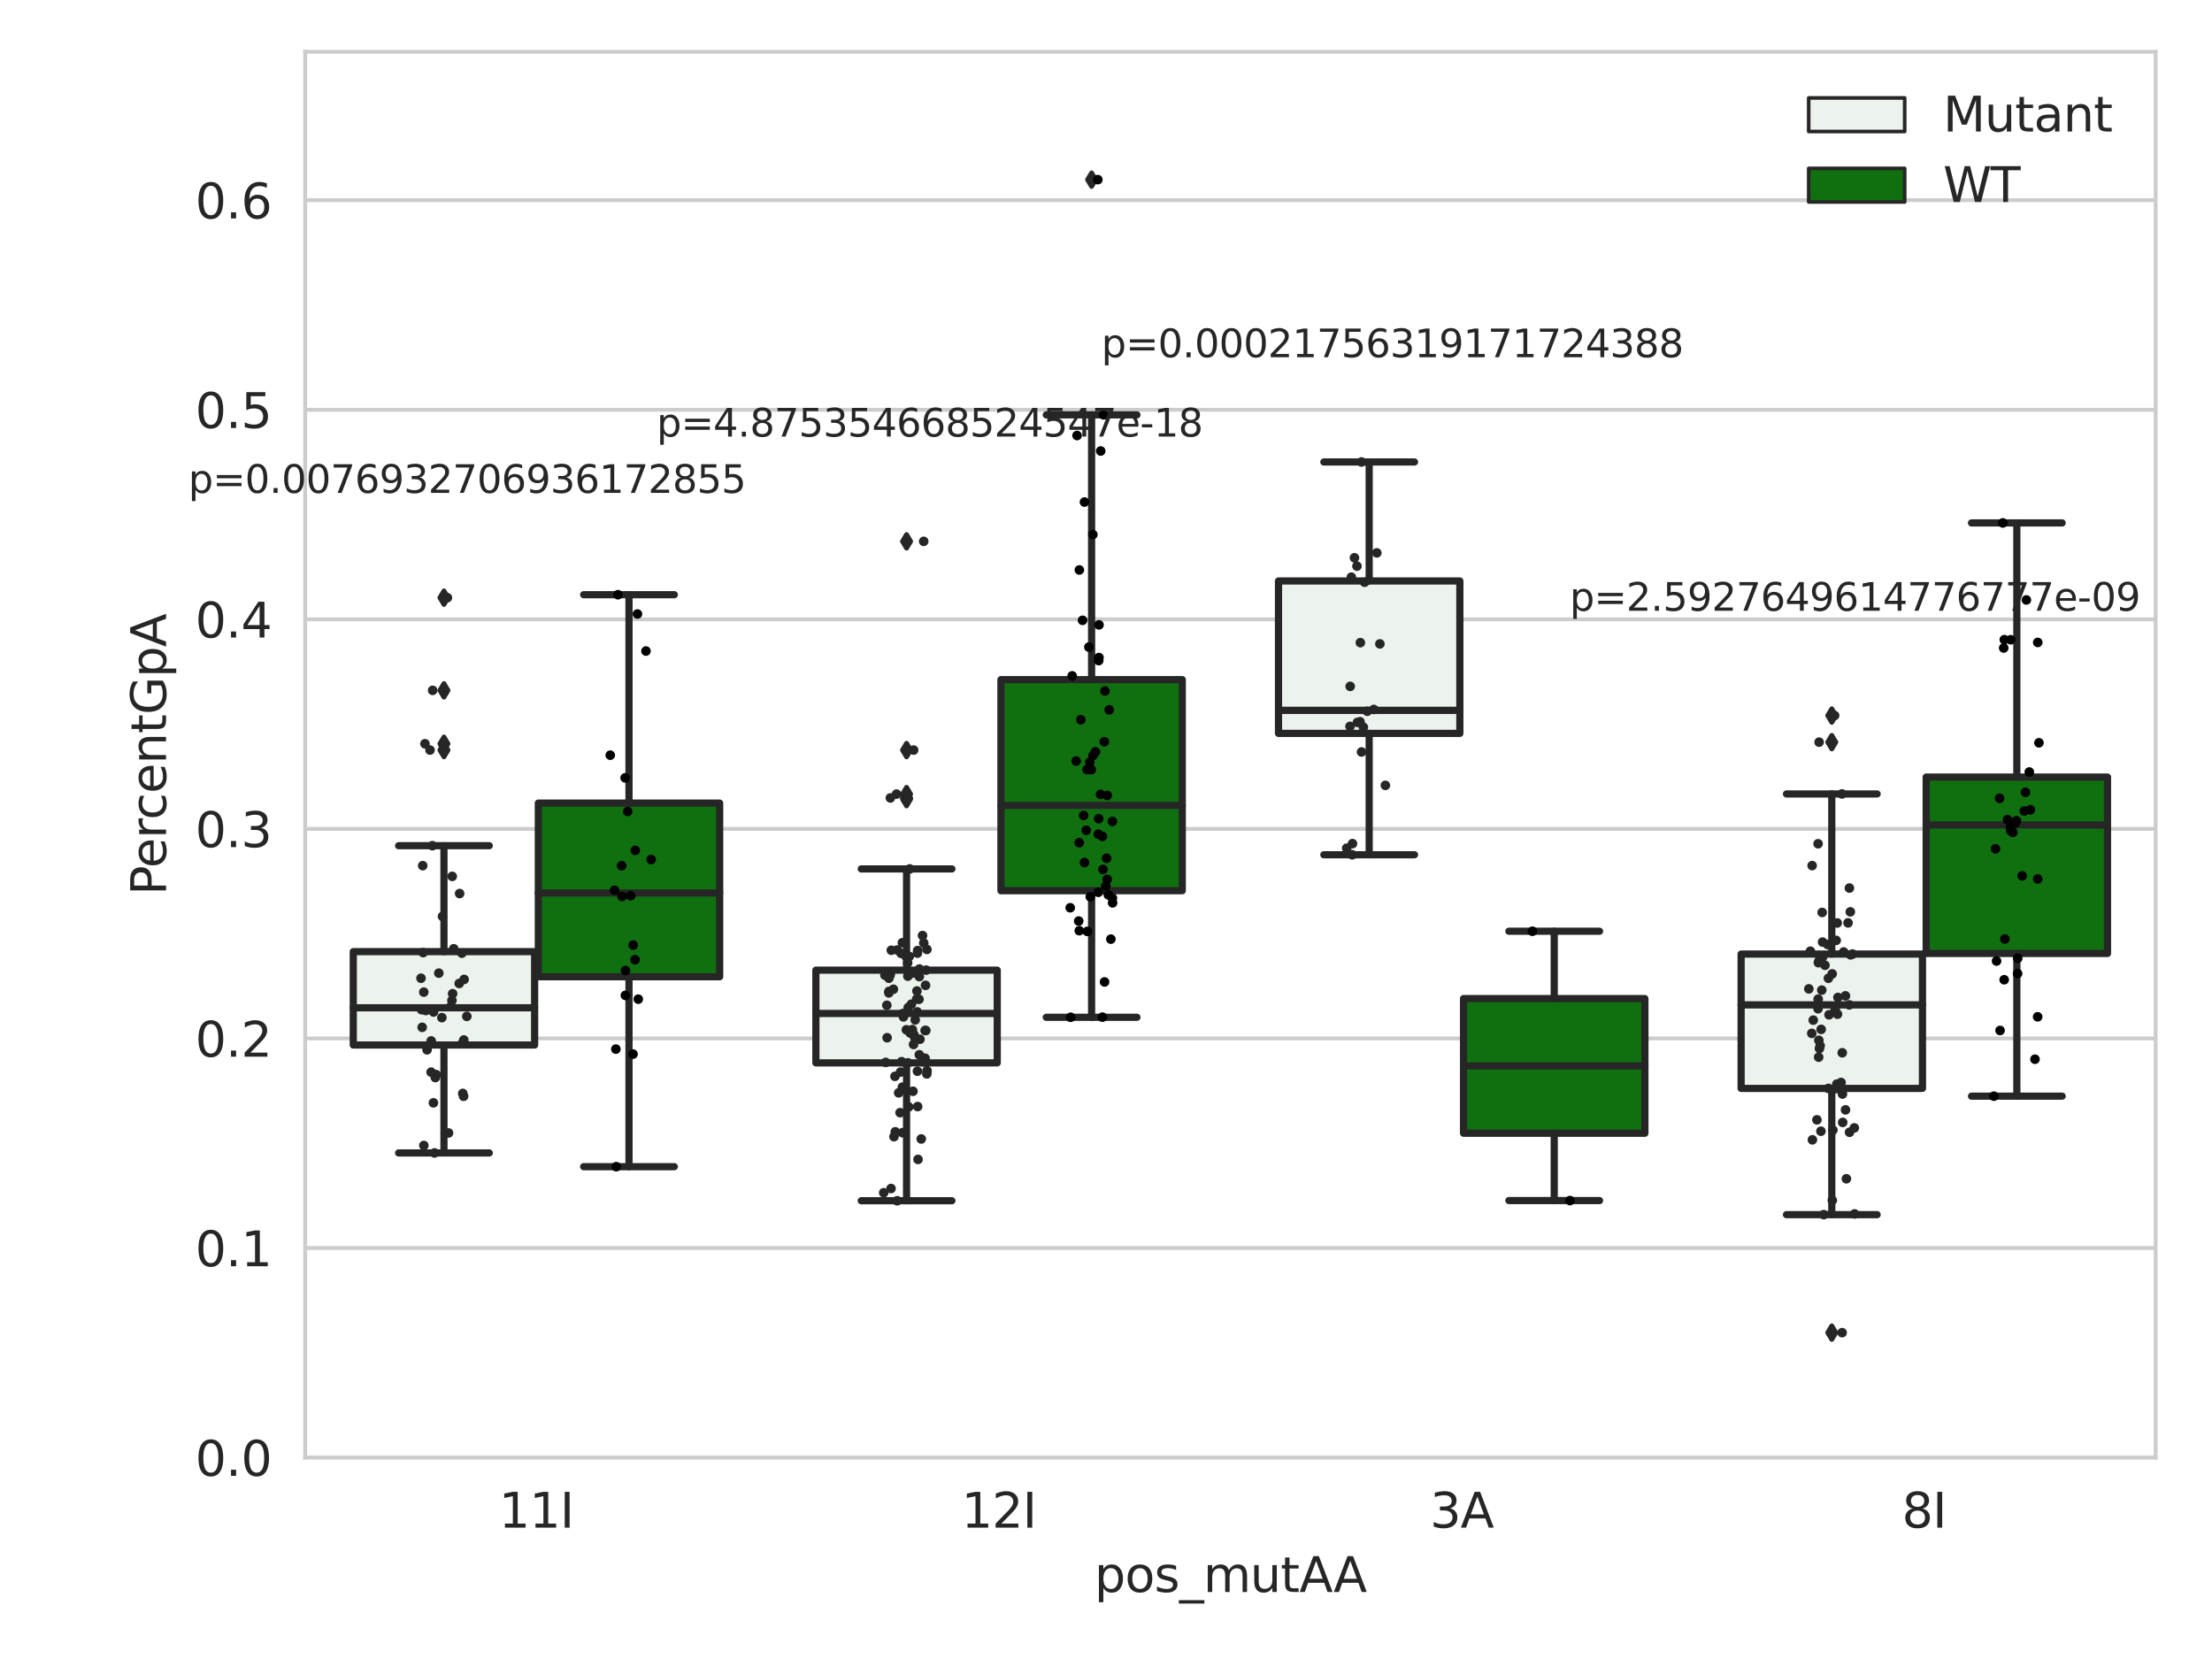 <?xml version="1.0" encoding="utf-8" standalone="no"?>
<!DOCTYPE svg PUBLIC "-//W3C//DTD SVG 1.1//EN"
  "http://www.w3.org/Graphics/SVG/1.1/DTD/svg11.dtd">
<svg xmlns:xlink="http://www.w3.org/1999/xlink" width="460.8pt" height="345.6pt" viewBox="0 0 460.8 345.6" xmlns="http://www.w3.org/2000/svg" version="1.1">
 <defs>
  <style type="text/css">*{stroke-linejoin: round; stroke-linecap: butt}</style>
 </defs>
 <g id="figure_1">
  <g id="patch_1">
   <path d="M 0 345.6 
L 460.8 345.6 
L 460.8 0 
L 0 0 
z
" style="fill: #ffffff"/>
  </g>
  <g id="axes_1">
   <g id="patch_2">
    <path d="M 63.571 303.64 
L 449.056 303.64 
L 449.056 10.8 
L 63.571 10.8 
z
" style="fill: #ffffff"/>
   </g>
   <g id="matplotlib.axis_1">
    <g id="xtick_1">
     <g id="text_1">
      <!-- 11I -->
      <g style="fill: #262626" transform="translate(103.919 318.238)scale(0.1 -0.1)">
       <defs>
        <path id="DejaVuSans-31" d="M 794 531 
L 1825 531 
L 1825 4091 
L 703 3866 
L 703 4441 
L 1819 4666 
L 2450 4666 
L 2450 531 
L 3481 531 
L 3481 0 
L 794 0 
L 794 531 
z
" transform="scale(0.016)"/>
        <path id="DejaVuSans-49" d="M 628 4666 
L 1259 4666 
L 1259 0 
L 628 0 
L 628 4666 
z
" transform="scale(0.016)"/>
       </defs>
       <use xlink:href="#DejaVuSans-31"/>
       <use xlink:href="#DejaVuSans-31" x="63.623"/>
       <use xlink:href="#DejaVuSans-49" x="127.246"/>
      </g>
     </g>
    </g>
    <g id="xtick_2">
     <g id="text_2">
      <!-- 12I -->
      <g style="fill: #262626" transform="translate(200.291 318.238)scale(0.1 -0.1)">
       <defs>
        <path id="DejaVuSans-32" d="M 1228 531 
L 3431 531 
L 3431 0 
L 469 0 
L 469 531 
Q 828 903 1448 1529 
Q 2069 2156 2228 2338 
Q 2531 2678 2651 2914 
Q 2772 3150 2772 3378 
Q 2772 3750 2511 3984 
Q 2250 4219 1831 4219 
Q 1534 4219 1204 4116 
Q 875 4013 500 3803 
L 500 4441 
Q 881 4594 1212 4672 
Q 1544 4750 1819 4750 
Q 2544 4750 2975 4387 
Q 3406 4025 3406 3419 
Q 3406 3131 3298 2873 
Q 3191 2616 2906 2266 
Q 2828 2175 2409 1742 
Q 1991 1309 1228 531 
z
" transform="scale(0.016)"/>
       </defs>
       <use xlink:href="#DejaVuSans-31"/>
       <use xlink:href="#DejaVuSans-32" x="63.623"/>
       <use xlink:href="#DejaVuSans-49" x="127.246"/>
      </g>
     </g>
    </g>
    <g id="xtick_3">
     <g id="text_3">
      <!-- 3A -->
      <g style="fill: #262626" transform="translate(297.898 318.238)scale(0.1 -0.1)">
       <defs>
        <path id="DejaVuSans-33" d="M 2597 2516 
Q 3050 2419 3304 2112 
Q 3559 1806 3559 1356 
Q 3559 666 3084 287 
Q 2609 -91 1734 -91 
Q 1441 -91 1130 -33 
Q 819 25 488 141 
L 488 750 
Q 750 597 1062 519 
Q 1375 441 1716 441 
Q 2309 441 2620 675 
Q 2931 909 2931 1356 
Q 2931 1769 2642 2001 
Q 2353 2234 1838 2234 
L 1294 2234 
L 1294 2753 
L 1863 2753 
Q 2328 2753 2575 2939 
Q 2822 3125 2822 3475 
Q 2822 3834 2567 4026 
Q 2313 4219 1838 4219 
Q 1578 4219 1281 4162 
Q 984 4106 628 3988 
L 628 4550 
Q 988 4650 1302 4700 
Q 1616 4750 1894 4750 
Q 2613 4750 3031 4423 
Q 3450 4097 3450 3541 
Q 3450 3153 3228 2886 
Q 3006 2619 2597 2516 
z
" transform="scale(0.016)"/>
        <path id="DejaVuSans-41" d="M 2188 4044 
L 1331 1722 
L 3047 1722 
L 2188 4044 
z
M 1831 4666 
L 2547 4666 
L 4325 0 
L 3669 0 
L 3244 1197 
L 1141 1197 
L 716 0 
L 50 0 
L 1831 4666 
z
" transform="scale(0.016)"/>
       </defs>
       <use xlink:href="#DejaVuSans-33"/>
       <use xlink:href="#DejaVuSans-41" x="63.623"/>
      </g>
     </g>
    </g>
    <g id="xtick_4">
     <g id="text_4">
      <!-- 8I -->
      <g style="fill: #262626" transform="translate(396.214 318.238)scale(0.1 -0.1)">
       <defs>
        <path id="DejaVuSans-38" d="M 2034 2216 
Q 1584 2216 1326 1975 
Q 1069 1734 1069 1313 
Q 1069 891 1326 650 
Q 1584 409 2034 409 
Q 2484 409 2743 651 
Q 3003 894 3003 1313 
Q 3003 1734 2745 1975 
Q 2488 2216 2034 2216 
z
M 1403 2484 
Q 997 2584 770 2862 
Q 544 3141 544 3541 
Q 544 4100 942 4425 
Q 1341 4750 2034 4750 
Q 2731 4750 3128 4425 
Q 3525 4100 3525 3541 
Q 3525 3141 3298 2862 
Q 3072 2584 2669 2484 
Q 3125 2378 3379 2068 
Q 3634 1759 3634 1313 
Q 3634 634 3220 271 
Q 2806 -91 2034 -91 
Q 1263 -91 848 271 
Q 434 634 434 1313 
Q 434 1759 690 2068 
Q 947 2378 1403 2484 
z
M 1172 3481 
Q 1172 3119 1398 2916 
Q 1625 2713 2034 2713 
Q 2441 2713 2670 2916 
Q 2900 3119 2900 3481 
Q 2900 3844 2670 4047 
Q 2441 4250 2034 4250 
Q 1625 4250 1398 4047 
Q 1172 3844 1172 3481 
z
" transform="scale(0.016)"/>
       </defs>
       <use xlink:href="#DejaVuSans-38"/>
       <use xlink:href="#DejaVuSans-49" x="63.623"/>
      </g>
     </g>
    </g>
    <g id="text_5">
     <!-- pos_mutAA -->
     <g style="fill: #262626" transform="translate(227.998 331.638)scale(0.1 -0.1)">
      <defs>
       <path id="DejaVuSans-70" d="M 1159 525 
L 1159 -1331 
L 581 -1331 
L 581 3500 
L 1159 3500 
L 1159 2969 
Q 1341 3281 1617 3432 
Q 1894 3584 2278 3584 
Q 2916 3584 3314 3078 
Q 3713 2572 3713 1747 
Q 3713 922 3314 415 
Q 2916 -91 2278 -91 
Q 1894 -91 1617 61 
Q 1341 213 1159 525 
z
M 3116 1747 
Q 3116 2381 2855 2742 
Q 2594 3103 2138 3103 
Q 1681 3103 1420 2742 
Q 1159 2381 1159 1747 
Q 1159 1113 1420 752 
Q 1681 391 2138 391 
Q 2594 391 2855 752 
Q 3116 1113 3116 1747 
z
" transform="scale(0.016)"/>
       <path id="DejaVuSans-6f" d="M 1959 3097 
Q 1497 3097 1228 2736 
Q 959 2375 959 1747 
Q 959 1119 1226 758 
Q 1494 397 1959 397 
Q 2419 397 2687 759 
Q 2956 1122 2956 1747 
Q 2956 2369 2687 2733 
Q 2419 3097 1959 3097 
z
M 1959 3584 
Q 2709 3584 3137 3096 
Q 3566 2609 3566 1747 
Q 3566 888 3137 398 
Q 2709 -91 1959 -91 
Q 1206 -91 779 398 
Q 353 888 353 1747 
Q 353 2609 779 3096 
Q 1206 3584 1959 3584 
z
" transform="scale(0.016)"/>
       <path id="DejaVuSans-73" d="M 2834 3397 
L 2834 2853 
Q 2591 2978 2328 3040 
Q 2066 3103 1784 3103 
Q 1356 3103 1142 2972 
Q 928 2841 928 2578 
Q 928 2378 1081 2264 
Q 1234 2150 1697 2047 
L 1894 2003 
Q 2506 1872 2764 1633 
Q 3022 1394 3022 966 
Q 3022 478 2636 193 
Q 2250 -91 1575 -91 
Q 1294 -91 989 -36 
Q 684 19 347 128 
L 347 722 
Q 666 556 975 473 
Q 1284 391 1588 391 
Q 1994 391 2212 530 
Q 2431 669 2431 922 
Q 2431 1156 2273 1281 
Q 2116 1406 1581 1522 
L 1381 1569 
Q 847 1681 609 1914 
Q 372 2147 372 2553 
Q 372 3047 722 3315 
Q 1072 3584 1716 3584 
Q 2034 3584 2315 3537 
Q 2597 3491 2834 3397 
z
" transform="scale(0.016)"/>
       <path id="DejaVuSans-5f" d="M 3263 -1063 
L 3263 -1509 
L -63 -1509 
L -63 -1063 
L 3263 -1063 
z
" transform="scale(0.016)"/>
       <path id="DejaVuSans-6d" d="M 3328 2828 
Q 3544 3216 3844 3400 
Q 4144 3584 4550 3584 
Q 5097 3584 5394 3201 
Q 5691 2819 5691 2113 
L 5691 0 
L 5113 0 
L 5113 2094 
Q 5113 2597 4934 2840 
Q 4756 3084 4391 3084 
Q 3944 3084 3684 2787 
Q 3425 2491 3425 1978 
L 3425 0 
L 2847 0 
L 2847 2094 
Q 2847 2600 2669 2842 
Q 2491 3084 2119 3084 
Q 1678 3084 1418 2786 
Q 1159 2488 1159 1978 
L 1159 0 
L 581 0 
L 581 3500 
L 1159 3500 
L 1159 2956 
Q 1356 3278 1631 3431 
Q 1906 3584 2284 3584 
Q 2666 3584 2933 3390 
Q 3200 3197 3328 2828 
z
" transform="scale(0.016)"/>
       <path id="DejaVuSans-75" d="M 544 1381 
L 544 3500 
L 1119 3500 
L 1119 1403 
Q 1119 906 1312 657 
Q 1506 409 1894 409 
Q 2359 409 2629 706 
Q 2900 1003 2900 1516 
L 2900 3500 
L 3475 3500 
L 3475 0 
L 2900 0 
L 2900 538 
Q 2691 219 2414 64 
Q 2138 -91 1772 -91 
Q 1169 -91 856 284 
Q 544 659 544 1381 
z
M 1991 3584 
L 1991 3584 
z
" transform="scale(0.016)"/>
       <path id="DejaVuSans-74" d="M 1172 4494 
L 1172 3500 
L 2356 3500 
L 2356 3053 
L 1172 3053 
L 1172 1153 
Q 1172 725 1289 603 
Q 1406 481 1766 481 
L 2356 481 
L 2356 0 
L 1766 0 
Q 1100 0 847 248 
Q 594 497 594 1153 
L 594 3053 
L 172 3053 
L 172 3500 
L 594 3500 
L 594 4494 
L 1172 4494 
z
" transform="scale(0.016)"/>
      </defs>
      <use xlink:href="#DejaVuSans-70"/>
      <use xlink:href="#DejaVuSans-6f" x="63.477"/>
      <use xlink:href="#DejaVuSans-73" x="124.658"/>
      <use xlink:href="#DejaVuSans-5f" x="176.758"/>
      <use xlink:href="#DejaVuSans-6d" x="226.758"/>
      <use xlink:href="#DejaVuSans-75" x="324.17"/>
      <use xlink:href="#DejaVuSans-74" x="387.549"/>
      <use xlink:href="#DejaVuSans-41" x="426.758"/>
      <use xlink:href="#DejaVuSans-41" x="497.916"/>
     </g>
    </g>
   </g>
   <g id="matplotlib.axis_2">
    <g id="ytick_1">
     <g id="line2d_1">
      <path d="M 63.571 303.64 
L 449.056 303.64 
" clip-path="url(#pb9c18112a6)" style="fill: none; stroke: #cccccc; stroke-width: 0.8; stroke-linecap: round"/>
     </g>
     <g id="text_6">
      <!-- 0.0 -->
      <g style="fill: #262626" transform="translate(40.668 307.439)scale(0.1 -0.1)">
       <defs>
        <path id="DejaVuSans-30" d="M 2034 4250 
Q 1547 4250 1301 3770 
Q 1056 3291 1056 2328 
Q 1056 1369 1301 889 
Q 1547 409 2034 409 
Q 2525 409 2770 889 
Q 3016 1369 3016 2328 
Q 3016 3291 2770 3770 
Q 2525 4250 2034 4250 
z
M 2034 4750 
Q 2819 4750 3233 4129 
Q 3647 3509 3647 2328 
Q 3647 1150 3233 529 
Q 2819 -91 2034 -91 
Q 1250 -91 836 529 
Q 422 1150 422 2328 
Q 422 3509 836 4129 
Q 1250 4750 2034 4750 
z
" transform="scale(0.016)"/>
        <path id="DejaVuSans-2e" d="M 684 794 
L 1344 794 
L 1344 0 
L 684 0 
L 684 794 
z
" transform="scale(0.016)"/>
       </defs>
       <use xlink:href="#DejaVuSans-30"/>
       <use xlink:href="#DejaVuSans-2e" x="63.623"/>
       <use xlink:href="#DejaVuSans-30" x="95.41"/>
      </g>
     </g>
    </g>
    <g id="ytick_2">
     <g id="line2d_2">
      <path d="M 63.571 259.984 
L 449.056 259.984 
" clip-path="url(#pb9c18112a6)" style="fill: none; stroke: #cccccc; stroke-width: 0.8; stroke-linecap: round"/>
     </g>
     <g id="text_7">
      <!-- 0.1 -->
      <g style="fill: #262626" transform="translate(40.668 263.783)scale(0.1 -0.1)">
       <use xlink:href="#DejaVuSans-30"/>
       <use xlink:href="#DejaVuSans-2e" x="63.623"/>
       <use xlink:href="#DejaVuSans-31" x="95.41"/>
      </g>
     </g>
    </g>
    <g id="ytick_3">
     <g id="line2d_3">
      <path d="M 63.571 216.328 
L 449.056 216.328 
" clip-path="url(#pb9c18112a6)" style="fill: none; stroke: #cccccc; stroke-width: 0.8; stroke-linecap: round"/>
     </g>
     <g id="text_8">
      <!-- 0.2 -->
      <g style="fill: #262626" transform="translate(40.668 220.127)scale(0.1 -0.1)">
       <use xlink:href="#DejaVuSans-30"/>
       <use xlink:href="#DejaVuSans-2e" x="63.623"/>
       <use xlink:href="#DejaVuSans-32" x="95.41"/>
      </g>
     </g>
    </g>
    <g id="ytick_4">
     <g id="line2d_4">
      <path d="M 63.571 172.671 
L 449.056 172.671 
" clip-path="url(#pb9c18112a6)" style="fill: none; stroke: #cccccc; stroke-width: 0.8; stroke-linecap: round"/>
     </g>
     <g id="text_9">
      <!-- 0.3 -->
      <g style="fill: #262626" transform="translate(40.668 176.47)scale(0.1 -0.1)">
       <use xlink:href="#DejaVuSans-30"/>
       <use xlink:href="#DejaVuSans-2e" x="63.623"/>
       <use xlink:href="#DejaVuSans-33" x="95.41"/>
      </g>
     </g>
    </g>
    <g id="ytick_5">
     <g id="line2d_5">
      <path d="M 63.571 129.015 
L 449.056 129.015 
" clip-path="url(#pb9c18112a6)" style="fill: none; stroke: #cccccc; stroke-width: 0.8; stroke-linecap: round"/>
     </g>
     <g id="text_10">
      <!-- 0.4 -->
      <g style="fill: #262626" transform="translate(40.668 132.814)scale(0.1 -0.1)">
       <defs>
        <path id="DejaVuSans-34" d="M 2419 4116 
L 825 1625 
L 2419 1625 
L 2419 4116 
z
M 2253 4666 
L 3047 4666 
L 3047 1625 
L 3713 1625 
L 3713 1100 
L 3047 1100 
L 3047 0 
L 2419 0 
L 2419 1100 
L 313 1100 
L 313 1709 
L 2253 4666 
z
" transform="scale(0.016)"/>
       </defs>
       <use xlink:href="#DejaVuSans-30"/>
       <use xlink:href="#DejaVuSans-2e" x="63.623"/>
       <use xlink:href="#DejaVuSans-34" x="95.41"/>
      </g>
     </g>
    </g>
    <g id="ytick_6">
     <g id="line2d_6">
      <path d="M 63.571 85.359 
L 449.056 85.359 
" clip-path="url(#pb9c18112a6)" style="fill: none; stroke: #cccccc; stroke-width: 0.8; stroke-linecap: round"/>
     </g>
     <g id="text_11">
      <!-- 0.5 -->
      <g style="fill: #262626" transform="translate(40.668 89.158)scale(0.1 -0.1)">
       <defs>
        <path id="DejaVuSans-35" d="M 691 4666 
L 3169 4666 
L 3169 4134 
L 1269 4134 
L 1269 2991 
Q 1406 3038 1543 3061 
Q 1681 3084 1819 3084 
Q 2600 3084 3056 2656 
Q 3513 2228 3513 1497 
Q 3513 744 3044 326 
Q 2575 -91 1722 -91 
Q 1428 -91 1123 -41 
Q 819 9 494 109 
L 494 744 
Q 775 591 1075 516 
Q 1375 441 1709 441 
Q 2250 441 2565 725 
Q 2881 1009 2881 1497 
Q 2881 1984 2565 2268 
Q 2250 2553 1709 2553 
Q 1456 2553 1204 2497 
Q 953 2441 691 2322 
L 691 4666 
z
" transform="scale(0.016)"/>
       </defs>
       <use xlink:href="#DejaVuSans-30"/>
       <use xlink:href="#DejaVuSans-2e" x="63.623"/>
       <use xlink:href="#DejaVuSans-35" x="95.41"/>
      </g>
     </g>
    </g>
    <g id="ytick_7">
     <g id="line2d_7">
      <path d="M 63.571 41.703 
L 449.056 41.703 
" clip-path="url(#pb9c18112a6)" style="fill: none; stroke: #cccccc; stroke-width: 0.8; stroke-linecap: round"/>
     </g>
     <g id="text_12">
      <!-- 0.6 -->
      <g style="fill: #262626" transform="translate(40.668 45.502)scale(0.1 -0.1)">
       <defs>
        <path id="DejaVuSans-36" d="M 2113 2584 
Q 1688 2584 1439 2293 
Q 1191 2003 1191 1497 
Q 1191 994 1439 701 
Q 1688 409 2113 409 
Q 2538 409 2786 701 
Q 3034 994 3034 1497 
Q 3034 2003 2786 2293 
Q 2538 2584 2113 2584 
z
M 3366 4563 
L 3366 3988 
Q 3128 4100 2886 4159 
Q 2644 4219 2406 4219 
Q 1781 4219 1451 3797 
Q 1122 3375 1075 2522 
Q 1259 2794 1537 2939 
Q 1816 3084 2150 3084 
Q 2853 3084 3261 2657 
Q 3669 2231 3669 1497 
Q 3669 778 3244 343 
Q 2819 -91 2113 -91 
Q 1303 -91 875 529 
Q 447 1150 447 2328 
Q 447 3434 972 4092 
Q 1497 4750 2381 4750 
Q 2619 4750 2861 4703 
Q 3103 4656 3366 4563 
z
" transform="scale(0.016)"/>
       </defs>
       <use xlink:href="#DejaVuSans-30"/>
       <use xlink:href="#DejaVuSans-2e" x="63.623"/>
       <use xlink:href="#DejaVuSans-36" x="95.41"/>
      </g>
     </g>
    </g>
    <g id="text_13">
     <!-- PercentGpA -->
     <g style="fill: #262626" transform="translate(34.588 186.497)rotate(-90)scale(0.1 -0.1)">
      <defs>
       <path id="DejaVuSans-50" d="M 1259 4147 
L 1259 2394 
L 2053 2394 
Q 2494 2394 2734 2622 
Q 2975 2850 2975 3272 
Q 2975 3691 2734 3919 
Q 2494 4147 2053 4147 
L 1259 4147 
z
M 628 4666 
L 2053 4666 
Q 2838 4666 3239 4311 
Q 3641 3956 3641 3272 
Q 3641 2581 3239 2228 
Q 2838 1875 2053 1875 
L 1259 1875 
L 1259 0 
L 628 0 
L 628 4666 
z
" transform="scale(0.016)"/>
       <path id="DejaVuSans-65" d="M 3597 1894 
L 3597 1613 
L 953 1613 
Q 991 1019 1311 708 
Q 1631 397 2203 397 
Q 2534 397 2845 478 
Q 3156 559 3463 722 
L 3463 178 
Q 3153 47 2828 -22 
Q 2503 -91 2169 -91 
Q 1331 -91 842 396 
Q 353 884 353 1716 
Q 353 2575 817 3079 
Q 1281 3584 2069 3584 
Q 2775 3584 3186 3129 
Q 3597 2675 3597 1894 
z
M 3022 2063 
Q 3016 2534 2758 2815 
Q 2500 3097 2075 3097 
Q 1594 3097 1305 2825 
Q 1016 2553 972 2059 
L 3022 2063 
z
" transform="scale(0.016)"/>
       <path id="DejaVuSans-72" d="M 2631 2963 
Q 2534 3019 2420 3045 
Q 2306 3072 2169 3072 
Q 1681 3072 1420 2755 
Q 1159 2438 1159 1844 
L 1159 0 
L 581 0 
L 581 3500 
L 1159 3500 
L 1159 2956 
Q 1341 3275 1631 3429 
Q 1922 3584 2338 3584 
Q 2397 3584 2469 3576 
Q 2541 3569 2628 3553 
L 2631 2963 
z
" transform="scale(0.016)"/>
       <path id="DejaVuSans-63" d="M 3122 3366 
L 3122 2828 
Q 2878 2963 2633 3030 
Q 2388 3097 2138 3097 
Q 1578 3097 1268 2742 
Q 959 2388 959 1747 
Q 959 1106 1268 751 
Q 1578 397 2138 397 
Q 2388 397 2633 464 
Q 2878 531 3122 666 
L 3122 134 
Q 2881 22 2623 -34 
Q 2366 -91 2075 -91 
Q 1284 -91 818 406 
Q 353 903 353 1747 
Q 353 2603 823 3093 
Q 1294 3584 2113 3584 
Q 2378 3584 2631 3529 
Q 2884 3475 3122 3366 
z
" transform="scale(0.016)"/>
       <path id="DejaVuSans-6e" d="M 3513 2113 
L 3513 0 
L 2938 0 
L 2938 2094 
Q 2938 2591 2744 2837 
Q 2550 3084 2163 3084 
Q 1697 3084 1428 2787 
Q 1159 2491 1159 1978 
L 1159 0 
L 581 0 
L 581 3500 
L 1159 3500 
L 1159 2956 
Q 1366 3272 1645 3428 
Q 1925 3584 2291 3584 
Q 2894 3584 3203 3211 
Q 3513 2838 3513 2113 
z
" transform="scale(0.016)"/>
       <path id="DejaVuSans-47" d="M 3809 666 
L 3809 1919 
L 2778 1919 
L 2778 2438 
L 4434 2438 
L 4434 434 
Q 4069 175 3628 42 
Q 3188 -91 2688 -91 
Q 1594 -91 976 548 
Q 359 1188 359 2328 
Q 359 3472 976 4111 
Q 1594 4750 2688 4750 
Q 3144 4750 3555 4637 
Q 3966 4525 4313 4306 
L 4313 3634 
Q 3963 3931 3569 4081 
Q 3175 4231 2741 4231 
Q 1884 4231 1454 3753 
Q 1025 3275 1025 2328 
Q 1025 1384 1454 906 
Q 1884 428 2741 428 
Q 3075 428 3337 486 
Q 3600 544 3809 666 
z
" transform="scale(0.016)"/>
      </defs>
      <use xlink:href="#DejaVuSans-50"/>
      <use xlink:href="#DejaVuSans-65" x="56.678"/>
      <use xlink:href="#DejaVuSans-72" x="118.201"/>
      <use xlink:href="#DejaVuSans-63" x="157.064"/>
      <use xlink:href="#DejaVuSans-65" x="212.045"/>
      <use xlink:href="#DejaVuSans-6e" x="273.568"/>
      <use xlink:href="#DejaVuSans-74" x="336.947"/>
      <use xlink:href="#DejaVuSans-47" x="376.156"/>
      <use xlink:href="#DejaVuSans-70" x="453.646"/>
      <use xlink:href="#DejaVuSans-41" x="517.123"/>
     </g>
    </g>
   </g>
   <g id="patch_3">
    <path d="M 73.594 217.699 
L 111.371 217.699 
L 111.371 198.247 
L 73.594 198.247 
L 73.594 217.699 
z
" clip-path="url(#pb9c18112a6)" style="fill: #ecf2ec; stroke: #262626; stroke-width: 1.5; stroke-linejoin: miter"/>
   </g>
   <g id="patch_4">
    <path d="M 112.142 203.473 
L 149.92 203.473 
L 149.92 167.296 
L 112.142 167.296 
L 112.142 203.473 
z
" clip-path="url(#pb9c18112a6)" style="fill: #107010; stroke: #262626; stroke-width: 1.5; stroke-linejoin: miter"/>
   </g>
   <g id="patch_5">
    <path d="M 169.965 221.412 
L 207.743 221.412 
L 207.743 202.095 
L 169.965 202.095 
L 169.965 221.412 
z
" clip-path="url(#pb9c18112a6)" style="fill: #ecf2ec; stroke: #262626; stroke-width: 1.5; stroke-linejoin: miter"/>
   </g>
   <g id="patch_6">
    <path d="M 208.514 185.55 
L 246.291 185.55 
L 246.291 141.582 
L 208.514 141.582 
L 208.514 185.55 
z
" clip-path="url(#pb9c18112a6)" style="fill: #107010; stroke: #262626; stroke-width: 1.5; stroke-linejoin: miter"/>
   </g>
   <g id="patch_7">
    <path d="M 266.336 152.78 
L 304.114 152.78 
L 304.114 121.024 
L 266.336 121.024 
L 266.336 152.78 
z
" clip-path="url(#pb9c18112a6)" style="fill: #ecf2ec; stroke: #262626; stroke-width: 1.5; stroke-linejoin: miter"/>
   </g>
   <g id="patch_8">
    <path d="M 304.885 236.075 
L 342.662 236.075 
L 342.662 208.022 
L 304.885 208.022 
L 304.885 236.075 
z
" clip-path="url(#pb9c18112a6)" style="fill: #107010; stroke: #262626; stroke-width: 1.5; stroke-linejoin: miter"/>
   </g>
   <g id="patch_9">
    <path d="M 362.708 226.734 
L 400.485 226.734 
L 400.485 198.748 
L 362.708 198.748 
L 362.708 226.734 
z
" clip-path="url(#pb9c18112a6)" style="fill: #ecf2ec; stroke: #262626; stroke-width: 1.5; stroke-linejoin: miter"/>
   </g>
   <g id="patch_10">
    <path d="M 401.256 198.622 
L 439.034 198.622 
L 439.034 161.882 
L 401.256 161.882 
L 401.256 198.622 
z
" clip-path="url(#pb9c18112a6)" style="fill: #107010; stroke: #262626; stroke-width: 1.5; stroke-linejoin: miter"/>
   </g>
   <g id="patch_11">
    <path d="M 111.757 303.64 
L 111.757 303.64 
L 111.757 303.64 
L 111.757 303.64 
z
" clip-path="url(#pb9c18112a6)" style="fill: #ecf2ec; stroke: #262626; stroke-width: 0.75; stroke-linejoin: miter"/>
   </g>
   <g id="patch_12">
    <path d="M 111.757 303.64 
L 111.757 303.64 
L 111.757 303.64 
L 111.757 303.64 
z
" clip-path="url(#pb9c18112a6)" style="fill: #107010; stroke: #262626; stroke-width: 0.75; stroke-linejoin: miter"/>
   </g>
   <g id="PathCollection_1"/>
   <g id="PathCollection_2"/>
   <g id="line2d_8">
    <path d="M 92.483 217.699 
L 92.483 240.177 
" clip-path="url(#pb9c18112a6)" style="fill: none; stroke: #262626; stroke-width: 1.5; stroke-linecap: round"/>
   </g>
   <g id="line2d_9">
    <path d="M 92.483 198.247 
L 92.483 176.176 
" clip-path="url(#pb9c18112a6)" style="fill: none; stroke: #262626; stroke-width: 1.5; stroke-linecap: round"/>
   </g>
   <g id="line2d_10">
    <path d="M 83.038 240.177 
L 101.927 240.177 
" clip-path="url(#pb9c18112a6)" style="fill: none; stroke: #262626; stroke-width: 1.5; stroke-linecap: round"/>
   </g>
   <g id="line2d_11">
    <path d="M 83.038 176.176 
L 101.927 176.176 
" clip-path="url(#pb9c18112a6)" style="fill: none; stroke: #262626; stroke-width: 1.5; stroke-linecap: round"/>
   </g>
   <g id="line2d_12">
    <defs>
     <path id="m73d1b625e1" d="M -0 1.414 
L 0.849 0 
L 0 -1.414 
L -0.849 -0 
z
" style="stroke: #262626; stroke-linejoin: miter"/>
    </defs>
    <g clip-path="url(#pb9c18112a6)">
     <use xlink:href="#m73d1b625e1" x="92.483" y="156.252" style="fill: #262626; stroke: #262626; stroke-linejoin: miter"/>
     <use xlink:href="#m73d1b625e1" x="92.483" y="143.815" style="fill: #262626; stroke: #262626; stroke-linejoin: miter"/>
     <use xlink:href="#m73d1b625e1" x="92.483" y="154.939" style="fill: #262626; stroke: #262626; stroke-linejoin: miter"/>
     <use xlink:href="#m73d1b625e1" x="92.483" y="124.508" style="fill: #262626; stroke: #262626; stroke-linejoin: miter"/>
    </g>
   </g>
   <g id="line2d_13">
    <path d="M 131.031 203.473 
L 131.031 243.039 
" clip-path="url(#pb9c18112a6)" style="fill: none; stroke: #262626; stroke-width: 1.5; stroke-linecap: round"/>
   </g>
   <g id="line2d_14">
    <path d="M 131.031 167.296 
L 131.031 123.889 
" clip-path="url(#pb9c18112a6)" style="fill: none; stroke: #262626; stroke-width: 1.5; stroke-linecap: round"/>
   </g>
   <g id="line2d_15">
    <path d="M 121.587 243.039 
L 140.476 243.039 
" clip-path="url(#pb9c18112a6)" style="fill: none; stroke: #262626; stroke-width: 1.5; stroke-linecap: round"/>
   </g>
   <g id="line2d_16">
    <path d="M 121.587 123.889 
L 140.476 123.889 
" clip-path="url(#pb9c18112a6)" style="fill: none; stroke: #262626; stroke-width: 1.5; stroke-linecap: round"/>
   </g>
   <g id="line2d_17"/>
   <g id="line2d_18">
    <path d="M 188.854 221.412 
L 188.854 250.139 
" clip-path="url(#pb9c18112a6)" style="fill: none; stroke: #262626; stroke-width: 1.5; stroke-linecap: round"/>
   </g>
   <g id="line2d_19">
    <path d="M 188.854 202.095 
L 188.854 181.011 
" clip-path="url(#pb9c18112a6)" style="fill: none; stroke: #262626; stroke-width: 1.5; stroke-linecap: round"/>
   </g>
   <g id="line2d_20">
    <path d="M 179.41 250.139 
L 198.298 250.139 
" clip-path="url(#pb9c18112a6)" style="fill: none; stroke: #262626; stroke-width: 1.5; stroke-linecap: round"/>
   </g>
   <g id="line2d_21">
    <path d="M 179.41 181.011 
L 198.298 181.011 
" clip-path="url(#pb9c18112a6)" style="fill: none; stroke: #262626; stroke-width: 1.5; stroke-linecap: round"/>
   </g>
   <g id="line2d_22">
    <g clip-path="url(#pb9c18112a6)">
     <use xlink:href="#m73d1b625e1" x="188.854" y="156.256" style="fill: #262626; stroke: #262626; stroke-linejoin: miter"/>
     <use xlink:href="#m73d1b625e1" x="188.854" y="112.773" style="fill: #262626; stroke: #262626; stroke-linejoin: miter"/>
     <use xlink:href="#m73d1b625e1" x="188.854" y="165.427" style="fill: #262626; stroke: #262626; stroke-linejoin: miter"/>
     <use xlink:href="#m73d1b625e1" x="188.854" y="166.223" style="fill: #262626; stroke: #262626; stroke-linejoin: miter"/>
     <use xlink:href="#m73d1b625e1" x="188.854" y="166.476" style="fill: #262626; stroke: #262626; stroke-linejoin: miter"/>
    </g>
   </g>
   <g id="line2d_23">
    <path d="M 227.402 185.55 
L 227.402 211.921 
" clip-path="url(#pb9c18112a6)" style="fill: none; stroke: #262626; stroke-width: 1.5; stroke-linecap: round"/>
   </g>
   <g id="line2d_24">
    <path d="M 227.402 141.582 
L 227.402 86.423 
" clip-path="url(#pb9c18112a6)" style="fill: none; stroke: #262626; stroke-width: 1.5; stroke-linecap: round"/>
   </g>
   <g id="line2d_25">
    <path d="M 217.958 211.921 
L 236.847 211.921 
" clip-path="url(#pb9c18112a6)" style="fill: none; stroke: #262626; stroke-width: 1.5; stroke-linecap: round"/>
   </g>
   <g id="line2d_26">
    <path d="M 217.958 86.423 
L 236.847 86.423 
" clip-path="url(#pb9c18112a6)" style="fill: none; stroke: #262626; stroke-width: 1.5; stroke-linecap: round"/>
   </g>
   <g id="line2d_27">
    <g clip-path="url(#pb9c18112a6)">
     <use xlink:href="#m73d1b625e1" x="227.402" y="37.422" style="fill: #262626; stroke: #262626; stroke-linejoin: miter"/>
    </g>
   </g>
   <g id="line2d_28">
    <path d="M 285.225 152.78 
L 285.225 178.062 
" clip-path="url(#pb9c18112a6)" style="fill: none; stroke: #262626; stroke-width: 1.5; stroke-linecap: round"/>
   </g>
   <g id="line2d_29">
    <path d="M 285.225 121.024 
L 285.225 96.242 
" clip-path="url(#pb9c18112a6)" style="fill: none; stroke: #262626; stroke-width: 1.5; stroke-linecap: round"/>
   </g>
   <g id="line2d_30">
    <path d="M 275.781 178.062 
L 294.67 178.062 
" clip-path="url(#pb9c18112a6)" style="fill: none; stroke: #262626; stroke-width: 1.5; stroke-linecap: round"/>
   </g>
   <g id="line2d_31">
    <path d="M 275.781 96.242 
L 294.67 96.242 
" clip-path="url(#pb9c18112a6)" style="fill: none; stroke: #262626; stroke-width: 1.5; stroke-linecap: round"/>
   </g>
   <g id="line2d_32"/>
   <g id="line2d_33">
    <path d="M 323.774 236.075 
L 323.774 250.102 
" clip-path="url(#pb9c18112a6)" style="fill: none; stroke: #262626; stroke-width: 1.5; stroke-linecap: round"/>
   </g>
   <g id="line2d_34">
    <path d="M 323.774 208.022 
L 323.774 193.996 
" clip-path="url(#pb9c18112a6)" style="fill: none; stroke: #262626; stroke-width: 1.5; stroke-linecap: round"/>
   </g>
   <g id="line2d_35">
    <path d="M 314.329 250.102 
L 333.218 250.102 
" clip-path="url(#pb9c18112a6)" style="fill: none; stroke: #262626; stroke-width: 1.5; stroke-linecap: round"/>
   </g>
   <g id="line2d_36">
    <path d="M 314.329 193.996 
L 333.218 193.996 
" clip-path="url(#pb9c18112a6)" style="fill: none; stroke: #262626; stroke-width: 1.5; stroke-linecap: round"/>
   </g>
   <g id="line2d_37"/>
   <g id="line2d_38">
    <path d="M 381.596 226.734 
L 381.596 253.036 
" clip-path="url(#pb9c18112a6)" style="fill: none; stroke: #262626; stroke-width: 1.5; stroke-linecap: round"/>
   </g>
   <g id="line2d_39">
    <path d="M 381.596 198.748 
L 381.596 165.394 
" clip-path="url(#pb9c18112a6)" style="fill: none; stroke: #262626; stroke-width: 1.5; stroke-linecap: round"/>
   </g>
   <g id="line2d_40">
    <path d="M 372.152 253.036 
L 391.041 253.036 
" clip-path="url(#pb9c18112a6)" style="fill: none; stroke: #262626; stroke-width: 1.5; stroke-linecap: round"/>
   </g>
   <g id="line2d_41">
    <path d="M 372.152 165.394 
L 391.041 165.394 
" clip-path="url(#pb9c18112a6)" style="fill: none; stroke: #262626; stroke-width: 1.5; stroke-linecap: round"/>
   </g>
   <g id="line2d_42">
    <g clip-path="url(#pb9c18112a6)">
     <use xlink:href="#m73d1b625e1" x="381.596" y="277.617" style="fill: #262626; stroke: #262626; stroke-linejoin: miter"/>
     <use xlink:href="#m73d1b625e1" x="381.596" y="154.603" style="fill: #262626; stroke: #262626; stroke-linejoin: miter"/>
     <use xlink:href="#m73d1b625e1" x="381.596" y="149.062" style="fill: #262626; stroke: #262626; stroke-linejoin: miter"/>
    </g>
   </g>
   <g id="line2d_43">
    <path d="M 420.145 198.622 
L 420.145 228.352 
" clip-path="url(#pb9c18112a6)" style="fill: none; stroke: #262626; stroke-width: 1.5; stroke-linecap: round"/>
   </g>
   <g id="line2d_44">
    <path d="M 420.145 161.882 
L 420.145 108.934 
" clip-path="url(#pb9c18112a6)" style="fill: none; stroke: #262626; stroke-width: 1.5; stroke-linecap: round"/>
   </g>
   <g id="line2d_45">
    <path d="M 410.701 228.352 
L 429.589 228.352 
" clip-path="url(#pb9c18112a6)" style="fill: none; stroke: #262626; stroke-width: 1.5; stroke-linecap: round"/>
   </g>
   <g id="line2d_46">
    <path d="M 410.701 108.934 
L 429.589 108.934 
" clip-path="url(#pb9c18112a6)" style="fill: none; stroke: #262626; stroke-width: 1.5; stroke-linecap: round"/>
   </g>
   <g id="line2d_47"/>
   <g id="line2d_48">
    <path d="M 73.594 209.941 
L 111.371 209.941 
" clip-path="url(#pb9c18112a6)" style="fill: none; stroke: #262626; stroke-width: 1.5; stroke-linecap: round"/>
   </g>
   <g id="line2d_49">
    <path d="M 112.142 186.032 
L 149.92 186.032 
" clip-path="url(#pb9c18112a6)" style="fill: none; stroke: #262626; stroke-width: 1.5; stroke-linecap: round"/>
   </g>
   <g id="line2d_50">
    <path d="M 169.965 211.126 
L 207.743 211.126 
" clip-path="url(#pb9c18112a6)" style="fill: none; stroke: #262626; stroke-width: 1.5; stroke-linecap: round"/>
   </g>
   <g id="line2d_51">
    <path d="M 208.514 167.785 
L 246.291 167.785 
" clip-path="url(#pb9c18112a6)" style="fill: none; stroke: #262626; stroke-width: 1.5; stroke-linecap: round"/>
   </g>
   <g id="line2d_52">
    <path d="M 266.336 147.979 
L 304.114 147.979 
" clip-path="url(#pb9c18112a6)" style="fill: none; stroke: #262626; stroke-width: 1.5; stroke-linecap: round"/>
   </g>
   <g id="line2d_53">
    <path d="M 304.885 222.049 
L 342.662 222.049 
" clip-path="url(#pb9c18112a6)" style="fill: none; stroke: #262626; stroke-width: 1.5; stroke-linecap: round"/>
   </g>
   <g id="line2d_54">
    <path d="M 362.708 209.332 
L 400.485 209.332 
" clip-path="url(#pb9c18112a6)" style="fill: none; stroke: #262626; stroke-width: 1.5; stroke-linecap: round"/>
   </g>
   <g id="line2d_55">
    <path d="M 401.256 171.864 
L 439.034 171.864 
" clip-path="url(#pb9c18112a6)" style="fill: none; stroke: #262626; stroke-width: 1.5; stroke-linecap: round"/>
   </g>
   <g id="patch_13">
    <path d="M 63.571 303.64 
L 63.571 10.8 
" style="fill: none; stroke: #cccccc; stroke-width: 0.8; stroke-linejoin: miter; stroke-linecap: square"/>
   </g>
   <g id="patch_14">
    <path d="M 449.056 303.64 
L 449.056 10.8 
" style="fill: none; stroke: #cccccc; stroke-width: 0.8; stroke-linejoin: miter; stroke-linecap: square"/>
   </g>
   <g id="patch_15">
    <path d="M 63.571 303.64 
L 449.056 303.64 
" style="fill: none; stroke: #cccccc; stroke-width: 0.8; stroke-linejoin: miter; stroke-linecap: square"/>
   </g>
   <g id="patch_16">
    <path d="M 63.571 10.8 
L 449.056 10.8 
" style="fill: none; stroke: #cccccc; stroke-width: 0.8; stroke-linejoin: miter; stroke-linecap: square"/>
   </g>
   <g id="PathCollection_3">
    <defs>
     <path id="C0_0_4e8a2ab86f" d="M 0 1 
C 0.265 1 0.52 0.895 0.707 0.707 
C 0.895 0.52 1 0.265 1 -0 
C 1 -0.265 0.895 -0.52 0.707 -0.707 
C 0.52 -0.895 0.265 -1 0 -1 
C -0.265 -1 -0.52 -0.895 -0.707 -0.707 
C -0.895 -0.52 -1 -0.265 -1 0 
C -1 0.265 -0.895 0.52 -0.707 0.707 
C -0.52 0.895 -0.265 1 0 1 
z
"/>
    </defs>
    <g clip-path="url(#pb9c18112a6)">
     <use xlink:href="#C0_0_4e8a2ab86f" x="93.439" y="236.017" style="fill: #262626"/>
    </g>
    <g clip-path="url(#pb9c18112a6)">
     <use xlink:href="#C0_0_4e8a2ab86f" x="90.291" y="229.742" style="fill: #262626"/>
    </g>
    <g clip-path="url(#pb9c18112a6)">
     <use xlink:href="#C0_0_4e8a2ab86f" x="90.514" y="240.177" style="fill: #262626"/>
    </g>
    <g clip-path="url(#pb9c18112a6)">
     <use xlink:href="#C0_0_4e8a2ab86f" x="89.58" y="156.252" style="fill: #262626"/>
    </g>
    <g clip-path="url(#pb9c18112a6)">
     <use xlink:href="#C0_0_4e8a2ab86f" x="90.13" y="143.815" style="fill: #262626"/>
    </g>
    <g clip-path="url(#pb9c18112a6)">
     <use xlink:href="#C0_0_4e8a2ab86f" x="96.301" y="217.367" style="fill: #262626"/>
    </g>
    <g clip-path="url(#pb9c18112a6)">
     <use xlink:href="#C0_0_4e8a2ab86f" x="90.078" y="176.176" style="fill: #262626"/>
    </g>
    <g clip-path="url(#pb9c18112a6)">
     <use xlink:href="#C0_0_4e8a2ab86f" x="90.314" y="210.817" style="fill: #262626"/>
    </g>
    <g clip-path="url(#pb9c18112a6)">
     <use xlink:href="#C0_0_4e8a2ab86f" x="90.864" y="223.862" style="fill: #262626"/>
    </g>
    <g clip-path="url(#pb9c18112a6)">
     <use xlink:href="#C0_0_4e8a2ab86f" x="97.246" y="211.726" style="fill: #262626"/>
    </g>
    <g clip-path="url(#pb9c18112a6)">
     <use xlink:href="#C0_0_4e8a2ab86f" x="93.959" y="209.606" style="fill: #262626"/>
    </g>
    <g clip-path="url(#pb9c18112a6)">
     <use xlink:href="#C0_0_4e8a2ab86f" x="88.146" y="198.448" style="fill: #262626"/>
    </g>
    <g clip-path="url(#pb9c18112a6)">
     <use xlink:href="#C0_0_4e8a2ab86f" x="94.209" y="182.565" style="fill: #262626"/>
    </g>
    <g clip-path="url(#pb9c18112a6)">
     <use xlink:href="#C0_0_4e8a2ab86f" x="88.282" y="206.681" style="fill: #262626"/>
    </g>
    <g clip-path="url(#pb9c18112a6)">
     <use xlink:href="#C0_0_4e8a2ab86f" x="92.052" y="211.991" style="fill: #262626"/>
    </g>
    <g clip-path="url(#pb9c18112a6)">
     <use xlink:href="#C0_0_4e8a2ab86f" x="96.687" y="204.031" style="fill: #262626"/>
    </g>
    <g clip-path="url(#pb9c18112a6)">
     <use xlink:href="#C0_0_4e8a2ab86f" x="91.413" y="202.722" style="fill: #262626"/>
    </g>
    <g clip-path="url(#pb9c18112a6)">
     <use xlink:href="#C0_0_4e8a2ab86f" x="96.217" y="198.563" style="fill: #262626"/>
    </g>
    <g clip-path="url(#pb9c18112a6)">
     <use xlink:href="#C0_0_4e8a2ab86f" x="88.968" y="218.694" style="fill: #262626"/>
    </g>
    <g clip-path="url(#pb9c18112a6)">
     <use xlink:href="#C0_0_4e8a2ab86f" x="94.288" y="207.003" style="fill: #262626"/>
    </g>
    <g clip-path="url(#pb9c18112a6)">
     <use xlink:href="#C0_0_4e8a2ab86f" x="89.811" y="223.349" style="fill: #262626"/>
    </g>
    <g clip-path="url(#pb9c18112a6)">
     <use xlink:href="#C0_0_4e8a2ab86f" x="88.293" y="238.625" style="fill: #262626"/>
    </g>
    <g clip-path="url(#pb9c18112a6)">
     <use xlink:href="#C0_0_4e8a2ab86f" x="88.718" y="210.508" style="fill: #262626"/>
    </g>
    <g clip-path="url(#pb9c18112a6)">
     <use xlink:href="#C0_0_4e8a2ab86f" x="88.057" y="180.33" style="fill: #262626"/>
    </g>
    <g clip-path="url(#pb9c18112a6)">
     <use xlink:href="#C0_0_4e8a2ab86f" x="95.747" y="186.142" style="fill: #262626"/>
    </g>
    <g clip-path="url(#pb9c18112a6)">
     <use xlink:href="#C0_0_4e8a2ab86f" x="96.578" y="228.375" style="fill: #262626"/>
    </g>
    <g clip-path="url(#pb9c18112a6)">
     <use xlink:href="#C0_0_4e8a2ab86f" x="88.081" y="210.277" style="fill: #262626"/>
    </g>
    <g clip-path="url(#pb9c18112a6)">
     <use xlink:href="#C0_0_4e8a2ab86f" x="96.4" y="227.777" style="fill: #262626"/>
    </g>
    <g clip-path="url(#pb9c18112a6)">
     <use xlink:href="#C0_0_4e8a2ab86f" x="89.821" y="216.844" style="fill: #262626"/>
    </g>
    <g clip-path="url(#pb9c18112a6)">
     <use xlink:href="#C0_0_4e8a2ab86f" x="96.616" y="216.647" style="fill: #262626"/>
    </g>
    <g clip-path="url(#pb9c18112a6)">
     <use xlink:href="#C0_0_4e8a2ab86f" x="88.53" y="154.939" style="fill: #262626"/>
    </g>
    <g clip-path="url(#pb9c18112a6)">
     <use xlink:href="#C0_0_4e8a2ab86f" x="90.684" y="224.475" style="fill: #262626"/>
    </g>
    <g clip-path="url(#pb9c18112a6)">
     <use xlink:href="#C0_0_4e8a2ab86f" x="95.662" y="204.871" style="fill: #262626"/>
    </g>
    <g clip-path="url(#pb9c18112a6)">
     <use xlink:href="#C0_0_4e8a2ab86f" x="93.2" y="124.508" style="fill: #262626"/>
    </g>
    <g clip-path="url(#pb9c18112a6)">
     <use xlink:href="#C0_0_4e8a2ab86f" x="94.525" y="197.645" style="fill: #262626"/>
    </g>
    <g clip-path="url(#pb9c18112a6)">
     <use xlink:href="#C0_0_4e8a2ab86f" x="87.81" y="210.33" style="fill: #262626"/>
    </g>
    <g clip-path="url(#pb9c18112a6)">
     <use xlink:href="#C0_0_4e8a2ab86f" x="92.183" y="190.905" style="fill: #262626"/>
    </g>
    <g clip-path="url(#pb9c18112a6)">
     <use xlink:href="#C0_0_4e8a2ab86f" x="94.149" y="208.412" style="fill: #262626"/>
    </g>
    <g clip-path="url(#pb9c18112a6)">
     <use xlink:href="#C0_0_4e8a2ab86f" x="87.707" y="203.784" style="fill: #262626"/>
    </g>
    <g clip-path="url(#pb9c18112a6)">
     <use xlink:href="#C0_0_4e8a2ab86f" x="87.949" y="214.011" style="fill: #262626"/>
    </g>
   </g>
   <g id="PathCollection_4">
    <defs>
     <path id="C1_0_96eaf411f4" d="M 0 1 
C 0.265 1 0.52 0.895 0.707 0.707 
C 0.895 0.52 1 0.265 1 -0 
C 1 -0.265 0.895 -0.52 0.707 -0.707 
C 0.52 -0.895 0.265 -1 0 -1 
C -0.265 -1 -0.52 -0.895 -0.707 -0.707 
C -0.895 -0.52 -1 -0.265 -1 0 
C -1 0.265 -0.895 0.52 -0.707 0.707 
C -0.52 0.895 -0.265 1 0 1 
z
"/>
    </defs>
    <g clip-path="url(#pb9c18112a6)">
     <use xlink:href="#C1_0_96eaf411f4" x="128.3" y="218.548"/>
    </g>
    <g clip-path="url(#pb9c18112a6)">
     <use xlink:href="#C1_0_96eaf411f4" x="130.31" y="202.179"/>
    </g>
    <g clip-path="url(#pb9c18112a6)">
     <use xlink:href="#C1_0_96eaf411f4" x="132.79" y="127.909"/>
    </g>
    <g clip-path="url(#pb9c18112a6)">
     <use xlink:href="#C1_0_96eaf411f4" x="129.586" y="186.737"/>
    </g>
    <g clip-path="url(#pb9c18112a6)">
     <use xlink:href="#C1_0_96eaf411f4" x="131.871" y="219.596"/>
    </g>
    <g clip-path="url(#pb9c18112a6)">
     <use xlink:href="#C1_0_96eaf411f4" x="132.965" y="208.145"/>
    </g>
    <g clip-path="url(#pb9c18112a6)">
     <use xlink:href="#C1_0_96eaf411f4" x="130.284" y="207.356"/>
    </g>
    <g clip-path="url(#pb9c18112a6)">
     <use xlink:href="#C1_0_96eaf411f4" x="127.131" y="157.318"/>
    </g>
    <g clip-path="url(#pb9c18112a6)">
     <use xlink:href="#C1_0_96eaf411f4" x="130.229" y="162.038"/>
    </g>
    <g clip-path="url(#pb9c18112a6)">
     <use xlink:href="#C1_0_96eaf411f4" x="135.647" y="179.052"/>
    </g>
    <g clip-path="url(#pb9c18112a6)">
     <use xlink:href="#C1_0_96eaf411f4" x="132.291" y="199.934"/>
    </g>
    <g clip-path="url(#pb9c18112a6)">
     <use xlink:href="#C1_0_96eaf411f4" x="131.9" y="196.882"/>
    </g>
    <g clip-path="url(#pb9c18112a6)">
     <use xlink:href="#C1_0_96eaf411f4" x="128.026" y="185.461"/>
    </g>
    <g clip-path="url(#pb9c18112a6)">
     <use xlink:href="#C1_0_96eaf411f4" x="134.568" y="135.623"/>
    </g>
    <g clip-path="url(#pb9c18112a6)">
     <use xlink:href="#C1_0_96eaf411f4" x="129.507" y="180.348"/>
    </g>
    <g clip-path="url(#pb9c18112a6)">
     <use xlink:href="#C1_0_96eaf411f4" x="128.744" y="123.889"/>
    </g>
    <g clip-path="url(#pb9c18112a6)">
     <use xlink:href="#C1_0_96eaf411f4" x="132.342" y="177.144"/>
    </g>
    <g clip-path="url(#pb9c18112a6)">
     <use xlink:href="#C1_0_96eaf411f4" x="130.761" y="169.048"/>
    </g>
    <g clip-path="url(#pb9c18112a6)">
     <use xlink:href="#C1_0_96eaf411f4" x="128.381" y="243.039"/>
    </g>
    <g clip-path="url(#pb9c18112a6)">
     <use xlink:href="#C1_0_96eaf411f4" x="131.383" y="186.603"/>
    </g>
   </g>
   <g id="PathCollection_5">
    <defs>
     <path id="C2_0_e666cd9922" d="M 0 1 
C 0.265 1 0.52 0.895 0.707 0.707 
C 0.895 0.52 1 0.265 1 -0 
C 1 -0.265 0.895 -0.52 0.707 -0.707 
C 0.52 -0.895 0.265 -1 0 -1 
C -0.265 -1 -0.52 -0.895 -0.707 -0.707 
C -0.895 -0.52 -1 -0.265 -1 0 
C -1 0.265 -0.895 0.52 -0.707 0.707 
C -0.52 0.895 -0.265 1 0 1 
z
"/>
    </defs>
    <g clip-path="url(#pb9c18112a6)">
     <use xlink:href="#C2_0_e666cd9922" x="191.514" y="203.443" style="fill: #262626"/>
    </g>
    <g clip-path="url(#pb9c18112a6)">
     <use xlink:href="#C2_0_e666cd9922" x="188.786" y="199.286" style="fill: #262626"/>
    </g>
    <g clip-path="url(#pb9c18112a6)">
     <use xlink:href="#C2_0_e666cd9922" x="193.119" y="223.055" style="fill: #262626"/>
    </g>
    <g clip-path="url(#pb9c18112a6)">
     <use xlink:href="#C2_0_e666cd9922" x="188.814" y="214.526" style="fill: #262626"/>
    </g>
    <g clip-path="url(#pb9c18112a6)">
     <use xlink:href="#C2_0_e666cd9922" x="190.193" y="227.331" style="fill: #262626"/>
    </g>
    <g clip-path="url(#pb9c18112a6)">
     <use xlink:href="#C2_0_e666cd9922" x="191.53" y="201.865" style="fill: #262626"/>
    </g>
    <g clip-path="url(#pb9c18112a6)">
     <use xlink:href="#C2_0_e666cd9922" x="191.121" y="198.557" style="fill: #262626"/>
    </g>
    <g clip-path="url(#pb9c18112a6)">
     <use xlink:href="#C2_0_e666cd9922" x="189.305" y="230.587" style="fill: #262626"/>
    </g>
    <g clip-path="url(#pb9c18112a6)">
     <use xlink:href="#C2_0_e666cd9922" x="187.819" y="221.172" style="fill: #262626"/>
    </g>
    <g clip-path="url(#pb9c18112a6)">
     <use xlink:href="#C2_0_e666cd9922" x="192.712" y="214.675" style="fill: #262626"/>
    </g>
    <g clip-path="url(#pb9c18112a6)">
     <use xlink:href="#C2_0_e666cd9922" x="190.961" y="208.116" style="fill: #262626"/>
    </g>
    <g clip-path="url(#pb9c18112a6)">
     <use xlink:href="#C2_0_e666cd9922" x="191.647" y="216.492" style="fill: #262626"/>
    </g>
    <g clip-path="url(#pb9c18112a6)">
     <use xlink:href="#C2_0_e666cd9922" x="185.173" y="203.786" style="fill: #262626"/>
    </g>
    <g clip-path="url(#pb9c18112a6)">
     <use xlink:href="#C2_0_e666cd9922" x="186.899" y="250.139" style="fill: #262626"/>
    </g>
    <g clip-path="url(#pb9c18112a6)">
     <use xlink:href="#C2_0_e666cd9922" x="188.111" y="211.126" style="fill: #262626"/>
    </g>
    <g clip-path="url(#pb9c18112a6)">
     <use xlink:href="#C2_0_e666cd9922" x="192.436" y="196.447" style="fill: #262626"/>
    </g>
    <g clip-path="url(#pb9c18112a6)">
     <use xlink:href="#C2_0_e666cd9922" x="190.553" y="216.137" style="fill: #262626"/>
    </g>
    <g clip-path="url(#pb9c18112a6)">
     <use xlink:href="#C2_0_e666cd9922" x="184.346" y="203.15" style="fill: #262626"/>
    </g>
    <g clip-path="url(#pb9c18112a6)">
     <use xlink:href="#C2_0_e666cd9922" x="189.197" y="209.885" style="fill: #262626"/>
    </g>
    <g clip-path="url(#pb9c18112a6)">
     <use xlink:href="#C2_0_e666cd9922" x="189.522" y="181.011" style="fill: #262626"/>
    </g>
    <g clip-path="url(#pb9c18112a6)">
     <use xlink:href="#C2_0_e666cd9922" x="192.18" y="194.892" style="fill: #262626"/>
    </g>
    <g clip-path="url(#pb9c18112a6)">
     <use xlink:href="#C2_0_e666cd9922" x="191.117" y="223.152" style="fill: #262626"/>
    </g>
    <g clip-path="url(#pb9c18112a6)">
     <use xlink:href="#C2_0_e666cd9922" x="186.904" y="197.9" style="fill: #262626"/>
    </g>
    <g clip-path="url(#pb9c18112a6)">
     <use xlink:href="#C2_0_e666cd9922" x="185.472" y="202.88" style="fill: #262626"/>
    </g>
    <g clip-path="url(#pb9c18112a6)">
     <use xlink:href="#C2_0_e666cd9922" x="189.86" y="209.195" style="fill: #262626"/>
    </g>
    <g clip-path="url(#pb9c18112a6)">
     <use xlink:href="#C2_0_e666cd9922" x="186.109" y="206.082" style="fill: #262626"/>
    </g>
    <g clip-path="url(#pb9c18112a6)">
     <use xlink:href="#C2_0_e666cd9922" x="186.502" y="235.773" style="fill: #262626"/>
    </g>
    <g clip-path="url(#pb9c18112a6)">
     <use xlink:href="#C2_0_e666cd9922" x="189.125" y="203.352" style="fill: #262626"/>
    </g>
    <g clip-path="url(#pb9c18112a6)">
     <use xlink:href="#C2_0_e666cd9922" x="184.743" y="209.416" style="fill: #262626"/>
    </g>
    <g clip-path="url(#pb9c18112a6)">
     <use xlink:href="#C2_0_e666cd9922" x="187.212" y="227.662" style="fill: #262626"/>
    </g>
    <g clip-path="url(#pb9c18112a6)">
     <use xlink:href="#C2_0_e666cd9922" x="192.294" y="221.211" style="fill: #262626"/>
    </g>
    <g clip-path="url(#pb9c18112a6)">
     <use xlink:href="#C2_0_e666cd9922" x="185.68" y="197.956" style="fill: #262626"/>
    </g>
    <g clip-path="url(#pb9c18112a6)">
     <use xlink:href="#C2_0_e666cd9922" x="190.394" y="215.56" style="fill: #262626"/>
    </g>
    <g clip-path="url(#pb9c18112a6)">
     <use xlink:href="#C2_0_e666cd9922" x="188.205" y="211.836" style="fill: #262626"/>
    </g>
    <g clip-path="url(#pb9c18112a6)">
     <use xlink:href="#C2_0_e666cd9922" x="190.659" y="212.464" style="fill: #262626"/>
    </g>
    <g clip-path="url(#pb9c18112a6)">
     <use xlink:href="#C2_0_e666cd9922" x="191.243" y="241.527" style="fill: #262626"/>
    </g>
    <g clip-path="url(#pb9c18112a6)">
     <use xlink:href="#C2_0_e666cd9922" x="190.062" y="214.48" style="fill: #262626"/>
    </g>
    <g clip-path="url(#pb9c18112a6)">
     <use xlink:href="#C2_0_e666cd9922" x="191.449" y="208.169" style="fill: #262626"/>
    </g>
    <g clip-path="url(#pb9c18112a6)">
     <use xlink:href="#C2_0_e666cd9922" x="192.871" y="214.67" style="fill: #262626"/>
    </g>
    <g clip-path="url(#pb9c18112a6)">
     <use xlink:href="#C2_0_e666cd9922" x="185.619" y="247.591" style="fill: #262626"/>
    </g>
    <g clip-path="url(#pb9c18112a6)">
     <use xlink:href="#C2_0_e666cd9922" x="185.382" y="203.242" style="fill: #262626"/>
    </g>
    <g clip-path="url(#pb9c18112a6)">
     <use xlink:href="#C2_0_e666cd9922" x="186.231" y="236.79" style="fill: #262626"/>
    </g>
    <g clip-path="url(#pb9c18112a6)">
     <use xlink:href="#C2_0_e666cd9922" x="190.324" y="156.256" style="fill: #262626"/>
    </g>
    <g clip-path="url(#pb9c18112a6)">
     <use xlink:href="#C2_0_e666cd9922" x="184.093" y="248.467" style="fill: #262626"/>
    </g>
    <g clip-path="url(#pb9c18112a6)">
     <use xlink:href="#C2_0_e666cd9922" x="192.936" y="202.095" style="fill: #262626"/>
    </g>
    <g clip-path="url(#pb9c18112a6)">
     <use xlink:href="#C2_0_e666cd9922" x="187.986" y="226.474" style="fill: #262626"/>
    </g>
    <g clip-path="url(#pb9c18112a6)">
     <use xlink:href="#C2_0_e666cd9922" x="190.19" y="202.706" style="fill: #262626"/>
    </g>
    <g clip-path="url(#pb9c18112a6)">
     <use xlink:href="#C2_0_e666cd9922" x="192.425" y="112.773" style="fill: #262626"/>
    </g>
    <g clip-path="url(#pb9c18112a6)">
     <use xlink:href="#C2_0_e666cd9922" x="192.702" y="220.442" style="fill: #262626"/>
    </g>
    <g clip-path="url(#pb9c18112a6)">
     <use xlink:href="#C2_0_e666cd9922" x="185.165" y="206.835" style="fill: #262626"/>
    </g>
    <g clip-path="url(#pb9c18112a6)">
     <use xlink:href="#C2_0_e666cd9922" x="187.704" y="198.6" style="fill: #262626"/>
    </g>
    <g clip-path="url(#pb9c18112a6)">
     <use xlink:href="#C2_0_e666cd9922" x="186.442" y="224.224" style="fill: #262626"/>
    </g>
    <g clip-path="url(#pb9c18112a6)">
     <use xlink:href="#C2_0_e666cd9922" x="193.092" y="197.786" style="fill: #262626"/>
    </g>
    <g clip-path="url(#pb9c18112a6)">
     <use xlink:href="#C2_0_e666cd9922" x="184.506" y="221.317" style="fill: #262626"/>
    </g>
    <g clip-path="url(#pb9c18112a6)">
     <use xlink:href="#C2_0_e666cd9922" x="191.509" y="219.729" style="fill: #262626"/>
    </g>
    <g clip-path="url(#pb9c18112a6)">
     <use xlink:href="#C2_0_e666cd9922" x="187.504" y="231.791" style="fill: #262626"/>
    </g>
    <g clip-path="url(#pb9c18112a6)">
     <use xlink:href="#C2_0_e666cd9922" x="186.763" y="165.427" style="fill: #262626"/>
    </g>
    <g clip-path="url(#pb9c18112a6)">
     <use xlink:href="#C2_0_e666cd9922" x="185.481" y="166.223" style="fill: #262626"/>
    </g>
    <g clip-path="url(#pb9c18112a6)">
     <use xlink:href="#C2_0_e666cd9922" x="191.069" y="210.793" style="fill: #262626"/>
    </g>
    <g clip-path="url(#pb9c18112a6)">
     <use xlink:href="#C2_0_e666cd9922" x="187.596" y="223.34" style="fill: #262626"/>
    </g>
    <g clip-path="url(#pb9c18112a6)">
     <use xlink:href="#C2_0_e666cd9922" x="187.98" y="196.387" style="fill: #262626"/>
    </g>
    <g clip-path="url(#pb9c18112a6)">
     <use xlink:href="#C2_0_e666cd9922" x="191.162" y="230.517" style="fill: #262626"/>
    </g>
    <g clip-path="url(#pb9c18112a6)">
     <use xlink:href="#C2_0_e666cd9922" x="188.722" y="166.476" style="fill: #262626"/>
    </g>
    <g clip-path="url(#pb9c18112a6)">
     <use xlink:href="#C2_0_e666cd9922" x="189.13" y="221.412" style="fill: #262626"/>
    </g>
    <g clip-path="url(#pb9c18112a6)">
     <use xlink:href="#C2_0_e666cd9922" x="189.548" y="215.07" style="fill: #262626"/>
    </g>
    <g clip-path="url(#pb9c18112a6)">
     <use xlink:href="#C2_0_e666cd9922" x="184.802" y="216.177" style="fill: #262626"/>
    </g>
    <g clip-path="url(#pb9c18112a6)">
     <use xlink:href="#C2_0_e666cd9922" x="191.014" y="206.443" style="fill: #262626"/>
    </g>
    <g clip-path="url(#pb9c18112a6)">
     <use xlink:href="#C2_0_e666cd9922" x="193.068" y="223.709" style="fill: #262626"/>
    </g>
    <g clip-path="url(#pb9c18112a6)">
     <use xlink:href="#C2_0_e666cd9922" x="191.913" y="237.265" style="fill: #262626"/>
    </g>
    <g clip-path="url(#pb9c18112a6)">
     <use xlink:href="#C2_0_e666cd9922" x="192.806" y="205.265" style="fill: #262626"/>
    </g>
    <g clip-path="url(#pb9c18112a6)">
     <use xlink:href="#C2_0_e666cd9922" x="187.992" y="235.958" style="fill: #262626"/>
    </g>
    <g clip-path="url(#pb9c18112a6)">
     <use xlink:href="#C2_0_e666cd9922" x="189.081" y="200.593" style="fill: #262626"/>
    </g>
    <g clip-path="url(#pb9c18112a6)">
     <use xlink:href="#C2_0_e666cd9922" x="191.159" y="198.019" style="fill: #262626"/>
    </g>
    <g clip-path="url(#pb9c18112a6)">
     <use xlink:href="#C2_0_e666cd9922" x="189.642" y="215.197" style="fill: #262626"/>
    </g>
    <g clip-path="url(#pb9c18112a6)">
     <use xlink:href="#C2_0_e666cd9922" x="189.418" y="199.238" style="fill: #262626"/>
    </g>
    <g clip-path="url(#pb9c18112a6)">
     <use xlink:href="#C2_0_e666cd9922" x="185.185" y="206.526" style="fill: #262626"/>
    </g>
    <g clip-path="url(#pb9c18112a6)">
     <use xlink:href="#C2_0_e666cd9922" x="190.309" y="217.581" style="fill: #262626"/>
    </g>
   </g>
   <g id="PathCollection_6">
    <defs>
     <path id="C3_0_e2c127a411" d="M 0 1 
C 0.265 1 0.52 0.895 0.707 0.707 
C 0.895 0.52 1 0.265 1 -0 
C 1 -0.265 0.895 -0.52 0.707 -0.707 
C 0.52 -0.895 0.265 -1 0 -1 
C -0.265 -1 -0.52 -0.895 -0.707 -0.707 
C -0.895 -0.52 -1 -0.265 -1 0 
C -1 0.265 -0.895 0.52 -0.707 0.707 
C -0.52 0.895 -0.265 1 0 1 
z
"/>
    </defs>
    <g clip-path="url(#pb9c18112a6)">
     <use xlink:href="#C3_0_e2c127a411" x="226.833" y="134.805"/>
    </g>
    <g clip-path="url(#pb9c18112a6)">
     <use xlink:href="#C3_0_e2c127a411" x="225.739" y="169.872"/>
    </g>
    <g clip-path="url(#pb9c18112a6)">
     <use xlink:href="#C3_0_e2c127a411" x="224.183" y="158.546"/>
    </g>
    <g clip-path="url(#pb9c18112a6)">
     <use xlink:href="#C3_0_e2c127a411" x="226.508" y="194.032"/>
    </g>
    <g clip-path="url(#pb9c18112a6)">
     <use xlink:href="#C3_0_e2c127a411" x="227.698" y="157.364"/>
    </g>
    <g clip-path="url(#pb9c18112a6)">
     <use xlink:href="#C3_0_e2c127a411" x="231.416" y="195.641"/>
    </g>
    <g clip-path="url(#pb9c18112a6)">
     <use xlink:href="#C3_0_e2c127a411" x="227.665" y="111.365"/>
    </g>
    <g clip-path="url(#pb9c18112a6)">
     <use xlink:href="#C3_0_e2c127a411" x="225.914" y="179.678"/>
    </g>
    <g clip-path="url(#pb9c18112a6)">
     <use xlink:href="#C3_0_e2c127a411" x="228.214" y="156.613"/>
    </g>
    <g clip-path="url(#pb9c18112a6)">
     <use xlink:href="#C3_0_e2c127a411" x="230.098" y="204.554"/>
    </g>
    <g clip-path="url(#pb9c18112a6)">
     <use xlink:href="#C3_0_e2c127a411" x="230.648" y="183.177"/>
    </g>
    <g clip-path="url(#pb9c18112a6)">
     <use xlink:href="#C3_0_e2c127a411" x="225.169" y="149.926"/>
    </g>
    <g clip-path="url(#pb9c18112a6)">
     <use xlink:href="#C3_0_e2c127a411" x="228.867" y="170.546"/>
    </g>
    <g clip-path="url(#pb9c18112a6)">
     <use xlink:href="#C3_0_e2c127a411" x="228.801" y="173.782"/>
    </g>
    <g clip-path="url(#pb9c18112a6)">
     <use xlink:href="#C3_0_e2c127a411" x="224.715" y="191.874"/>
    </g>
    <g clip-path="url(#pb9c18112a6)">
     <use xlink:href="#C3_0_e2c127a411" x="229.254" y="165.487"/>
    </g>
    <g clip-path="url(#pb9c18112a6)">
     <use xlink:href="#C3_0_e2c127a411" x="230.662" y="165.698"/>
    </g>
    <g clip-path="url(#pb9c18112a6)">
     <use xlink:href="#C3_0_e2c127a411" x="231.07" y="147.877"/>
    </g>
    <g clip-path="url(#pb9c18112a6)">
     <use xlink:href="#C3_0_e2c127a411" x="230.521" y="178.781"/>
    </g>
    <g clip-path="url(#pb9c18112a6)">
     <use xlink:href="#C3_0_e2c127a411" x="228.802" y="185.881"/>
    </g>
    <g clip-path="url(#pb9c18112a6)">
     <use xlink:href="#C3_0_e2c127a411" x="223.035" y="211.921"/>
    </g>
    <g clip-path="url(#pb9c18112a6)">
     <use xlink:href="#C3_0_e2c127a411" x="231.777" y="188.086"/>
    </g>
    <g clip-path="url(#pb9c18112a6)">
     <use xlink:href="#C3_0_e2c127a411" x="229.658" y="174.232"/>
    </g>
    <g clip-path="url(#pb9c18112a6)">
     <use xlink:href="#C3_0_e2c127a411" x="224.827" y="175.538"/>
    </g>
    <g clip-path="url(#pb9c18112a6)">
     <use xlink:href="#C3_0_e2c127a411" x="229.774" y="181.111"/>
    </g>
    <g clip-path="url(#pb9c18112a6)">
     <use xlink:href="#C3_0_e2c127a411" x="228.886" y="137.613"/>
    </g>
    <g clip-path="url(#pb9c18112a6)">
     <use xlink:href="#C3_0_e2c127a411" x="224.371" y="90.725"/>
    </g>
    <g clip-path="url(#pb9c18112a6)">
     <use xlink:href="#C3_0_e2c127a411" x="225.515" y="129.222"/>
    </g>
    <g clip-path="url(#pb9c18112a6)">
     <use xlink:href="#C3_0_e2c127a411" x="225.92" y="104.586"/>
    </g>
    <g clip-path="url(#pb9c18112a6)">
     <use xlink:href="#C3_0_e2c127a411" x="223.358" y="140.794"/>
    </g>
    <g clip-path="url(#pb9c18112a6)">
     <use xlink:href="#C3_0_e2c127a411" x="229.661" y="211.892"/>
    </g>
    <g clip-path="url(#pb9c18112a6)">
     <use xlink:href="#C3_0_e2c127a411" x="228.939" y="130.173"/>
    </g>
    <g clip-path="url(#pb9c18112a6)">
     <use xlink:href="#C3_0_e2c127a411" x="227.123" y="186.815"/>
    </g>
    <g clip-path="url(#pb9c18112a6)">
     <use xlink:href="#C3_0_e2c127a411" x="230.185" y="143.948"/>
    </g>
    <g clip-path="url(#pb9c18112a6)">
     <use xlink:href="#C3_0_e2c127a411" x="230.05" y="154.516"/>
    </g>
    <g clip-path="url(#pb9c18112a6)">
     <use xlink:href="#C3_0_e2c127a411" x="224.852" y="118.733"/>
    </g>
    <g clip-path="url(#pb9c18112a6)">
     <use xlink:href="#C3_0_e2c127a411" x="228.933" y="136.979"/>
    </g>
    <g clip-path="url(#pb9c18112a6)">
     <use xlink:href="#C3_0_e2c127a411" x="230.355" y="184.559"/>
    </g>
    <g clip-path="url(#pb9c18112a6)">
     <use xlink:href="#C3_0_e2c127a411" x="231.738" y="187.085"/>
    </g>
    <g clip-path="url(#pb9c18112a6)">
     <use xlink:href="#C3_0_e2c127a411" x="227.021" y="158.788"/>
    </g>
    <g clip-path="url(#pb9c18112a6)">
     <use xlink:href="#C3_0_e2c127a411" x="229.299" y="93.953"/>
    </g>
    <g clip-path="url(#pb9c18112a6)">
     <use xlink:href="#C3_0_e2c127a411" x="226.28" y="172.957"/>
    </g>
    <g clip-path="url(#pb9c18112a6)">
     <use xlink:href="#C3_0_e2c127a411" x="224.834" y="193.876"/>
    </g>
    <g clip-path="url(#pb9c18112a6)">
     <use xlink:href="#C3_0_e2c127a411" x="227.339" y="160.338"/>
    </g>
    <g clip-path="url(#pb9c18112a6)">
     <use xlink:href="#C3_0_e2c127a411" x="230.88" y="186.406"/>
    </g>
    <g clip-path="url(#pb9c18112a6)">
     <use xlink:href="#C3_0_e2c127a411" x="226.444" y="160.324"/>
    </g>
    <g clip-path="url(#pb9c18112a6)">
     <use xlink:href="#C3_0_e2c127a411" x="228.699" y="37.422"/>
    </g>
    <g clip-path="url(#pb9c18112a6)">
     <use xlink:href="#C3_0_e2c127a411" x="229.906" y="86.423"/>
    </g>
    <g clip-path="url(#pb9c18112a6)">
     <use xlink:href="#C3_0_e2c127a411" x="222.948" y="189.102"/>
    </g>
    <g clip-path="url(#pb9c18112a6)">
     <use xlink:href="#C3_0_e2c127a411" x="231.744" y="171.12"/>
    </g>
   </g>
   <g id="PathCollection_7">
    <defs>
     <path id="C4_0_a8036ccf3c" d="M 0 1 
C 0.265 1 0.52 0.895 0.707 0.707 
C 0.895 0.52 1 0.265 1 -0 
C 1 -0.265 0.895 -0.52 0.707 -0.707 
C 0.52 -0.895 0.265 -1 0 -1 
C -0.265 -1 -0.52 -0.895 -0.707 -0.707 
C -0.895 -0.52 -1 -0.265 -1 0 
C -1 0.265 -0.895 0.52 -0.707 0.707 
C -0.52 0.895 -0.265 1 0 1 
z
"/>
    </defs>
    <g clip-path="url(#pb9c18112a6)">
     <use xlink:href="#C4_0_a8036ccf3c" x="287.457" y="134.137" style="fill: #262626"/>
    </g>
    <g clip-path="url(#pb9c18112a6)">
     <use xlink:href="#C4_0_a8036ccf3c" x="283.318" y="150.352" style="fill: #262626"/>
    </g>
    <g clip-path="url(#pb9c18112a6)">
     <use xlink:href="#C4_0_a8036ccf3c" x="280.543" y="176.695" style="fill: #262626"/>
    </g>
    <g clip-path="url(#pb9c18112a6)">
     <use xlink:href="#C4_0_a8036ccf3c" x="281.691" y="178.062" style="fill: #262626"/>
    </g>
    <g clip-path="url(#pb9c18112a6)">
     <use xlink:href="#C4_0_a8036ccf3c" x="283.626" y="96.242" style="fill: #262626"/>
    </g>
    <g clip-path="url(#pb9c18112a6)">
     <use xlink:href="#C4_0_a8036ccf3c" x="282.683" y="117.935" style="fill: #262626"/>
    </g>
    <g clip-path="url(#pb9c18112a6)">
     <use xlink:href="#C4_0_a8036ccf3c" x="282.158" y="116.2" style="fill: #262626"/>
    </g>
    <g clip-path="url(#pb9c18112a6)">
     <use xlink:href="#C4_0_a8036ccf3c" x="284.825" y="148.168" style="fill: #262626"/>
    </g>
    <g clip-path="url(#pb9c18112a6)">
     <use xlink:href="#C4_0_a8036ccf3c" x="281.514" y="120.237" style="fill: #262626"/>
    </g>
    <g clip-path="url(#pb9c18112a6)">
     <use xlink:href="#C4_0_a8036ccf3c" x="283.386" y="133.877" style="fill: #262626"/>
    </g>
    <g clip-path="url(#pb9c18112a6)">
     <use xlink:href="#C4_0_a8036ccf3c" x="284.01" y="151.49" style="fill: #262626"/>
    </g>
    <g clip-path="url(#pb9c18112a6)">
     <use xlink:href="#C4_0_a8036ccf3c" x="283.638" y="156.648" style="fill: #262626"/>
    </g>
    <g clip-path="url(#pb9c18112a6)">
     <use xlink:href="#C4_0_a8036ccf3c" x="286.816" y="115.178" style="fill: #262626"/>
    </g>
    <g clip-path="url(#pb9c18112a6)">
     <use xlink:href="#C4_0_a8036ccf3c" x="286.187" y="147.791" style="fill: #262626"/>
    </g>
    <g clip-path="url(#pb9c18112a6)">
     <use xlink:href="#C4_0_a8036ccf3c" x="282.772" y="150.488" style="fill: #262626"/>
    </g>
    <g clip-path="url(#pb9c18112a6)">
     <use xlink:href="#C4_0_a8036ccf3c" x="288.604" y="163.604" style="fill: #262626"/>
    </g>
    <g clip-path="url(#pb9c18112a6)">
     <use xlink:href="#C4_0_a8036ccf3c" x="284.282" y="121.286" style="fill: #262626"/>
    </g>
    <g clip-path="url(#pb9c18112a6)">
     <use xlink:href="#C4_0_a8036ccf3c" x="281.237" y="151.314" style="fill: #262626"/>
    </g>
    <g clip-path="url(#pb9c18112a6)">
     <use xlink:href="#C4_0_a8036ccf3c" x="281.749" y="175.74" style="fill: #262626"/>
    </g>
    <g clip-path="url(#pb9c18112a6)">
     <use xlink:href="#C4_0_a8036ccf3c" x="281.271" y="142.982" style="fill: #262626"/>
    </g>
   </g>
   <g id="PathCollection_8">
    <defs>
     <path id="C5_0_84d6878a39" d="M 0 1 
C 0.265 1 0.52 0.895 0.707 0.707 
C 0.895 0.52 1 0.265 1 -0 
C 1 -0.265 0.895 -0.52 0.707 -0.707 
C 0.52 -0.895 0.265 -1 0 -1 
C -0.265 -1 -0.52 -0.895 -0.707 -0.707 
C -0.895 -0.52 -1 -0.265 -1 0 
C -1 0.265 -0.895 0.52 -0.707 0.707 
C -0.52 0.895 -0.265 1 0 1 
z
"/>
    </defs>
    <g clip-path="url(#pb9c18112a6)">
     <use xlink:href="#C5_0_84d6878a39" x="327.052" y="250.102"/>
    </g>
    <g clip-path="url(#pb9c18112a6)">
     <use xlink:href="#C5_0_84d6878a39" x="319.228" y="193.996"/>
    </g>
   </g>
   <g id="PathCollection_9">
    <defs>
     <path id="C6_0_c5eb7af6c4" d="M 0 1 
C 0.265 1 0.52 0.895 0.707 0.707 
C 0.895 0.52 1 0.265 1 -0 
C 1 -0.265 0.895 -0.52 0.707 -0.707 
C 0.52 -0.895 0.265 -1 0 -1 
C -0.265 -1 -0.52 -0.895 -0.707 -0.707 
C -0.895 -0.52 -1 -0.265 -1 0 
C -1 0.265 -0.895 0.52 -0.707 0.707 
C -0.52 0.895 -0.265 1 0 1 
z
"/>
    </defs>
    <g clip-path="url(#pb9c18112a6)">
     <use xlink:href="#C6_0_c5eb7af6c4" x="382.875" y="207.784" style="fill: #262626"/>
    </g>
    <g clip-path="url(#pb9c18112a6)">
     <use xlink:href="#C6_0_c5eb7af6c4" x="379.025" y="218.424" style="fill: #262626"/>
    </g>
    <g clip-path="url(#pb9c18112a6)">
     <use xlink:href="#C6_0_c5eb7af6c4" x="378.762" y="208.126" style="fill: #262626"/>
    </g>
    <g clip-path="url(#pb9c18112a6)">
     <use xlink:href="#C6_0_c5eb7af6c4" x="379.166" y="217.833" style="fill: #262626"/>
    </g>
    <g clip-path="url(#pb9c18112a6)">
     <use xlink:href="#C6_0_c5eb7af6c4" x="385.289" y="235.871" style="fill: #262626"/>
    </g>
    <g clip-path="url(#pb9c18112a6)">
     <use xlink:href="#C6_0_c5eb7af6c4" x="386.285" y="234.961" style="fill: #262626"/>
    </g>
    <g clip-path="url(#pb9c18112a6)">
     <use xlink:href="#C6_0_c5eb7af6c4" x="379.505" y="206.262" style="fill: #262626"/>
    </g>
    <g clip-path="url(#pb9c18112a6)">
     <use xlink:href="#C6_0_c5eb7af6c4" x="378.905" y="200.326" style="fill: #262626"/>
    </g>
    <g clip-path="url(#pb9c18112a6)">
     <use xlink:href="#C6_0_c5eb7af6c4" x="383.818" y="227.905" style="fill: #262626"/>
    </g>
    <g clip-path="url(#pb9c18112a6)">
     <use xlink:href="#C6_0_c5eb7af6c4" x="378.501" y="233.283" style="fill: #262626"/>
    </g>
    <g clip-path="url(#pb9c18112a6)">
     <use xlink:href="#C6_0_c5eb7af6c4" x="379.927" y="253.036" style="fill: #262626"/>
    </g>
    <g clip-path="url(#pb9c18112a6)">
     <use xlink:href="#C6_0_c5eb7af6c4" x="378.732" y="210.138" style="fill: #262626"/>
    </g>
    <g clip-path="url(#pb9c18112a6)">
     <use xlink:href="#C6_0_c5eb7af6c4" x="382.734" y="192.274" style="fill: #262626"/>
    </g>
    <g clip-path="url(#pb9c18112a6)">
     <use xlink:href="#C6_0_c5eb7af6c4" x="382.308" y="210.268" style="fill: #262626"/>
    </g>
    <g clip-path="url(#pb9c18112a6)">
     <use xlink:href="#C6_0_c5eb7af6c4" x="377.503" y="180.318" style="fill: #262626"/>
    </g>
    <g clip-path="url(#pb9c18112a6)">
     <use xlink:href="#C6_0_c5eb7af6c4" x="384.07" y="198.317" style="fill: #262626"/>
    </g>
    <g clip-path="url(#pb9c18112a6)">
     <use xlink:href="#C6_0_c5eb7af6c4" x="381.705" y="250.06" style="fill: #262626"/>
    </g>
    <g clip-path="url(#pb9c18112a6)">
     <use xlink:href="#C6_0_c5eb7af6c4" x="379.38" y="214.437" style="fill: #262626"/>
    </g>
    <g clip-path="url(#pb9c18112a6)">
     <use xlink:href="#C6_0_c5eb7af6c4" x="386.349" y="252.884" style="fill: #262626"/>
    </g>
    <g clip-path="url(#pb9c18112a6)">
     <use xlink:href="#C6_0_c5eb7af6c4" x="378.743" y="175.771" style="fill: #262626"/>
    </g>
    <g clip-path="url(#pb9c18112a6)">
     <use xlink:href="#C6_0_c5eb7af6c4" x="382.639" y="225.843" style="fill: #262626"/>
    </g>
    <g clip-path="url(#pb9c18112a6)">
     <use xlink:href="#C6_0_c5eb7af6c4" x="385.508" y="198.915" style="fill: #262626"/>
    </g>
    <g clip-path="url(#pb9c18112a6)">
     <use xlink:href="#C6_0_c5eb7af6c4" x="385.252" y="209.332" style="fill: #262626"/>
    </g>
    <g clip-path="url(#pb9c18112a6)">
     <use xlink:href="#C6_0_c5eb7af6c4" x="376.816" y="205.999" style="fill: #262626"/>
    </g>
    <g clip-path="url(#pb9c18112a6)">
     <use xlink:href="#C6_0_c5eb7af6c4" x="384.984" y="192.251" style="fill: #262626"/>
    </g>
    <g clip-path="url(#pb9c18112a6)">
     <use xlink:href="#C6_0_c5eb7af6c4" x="378.857" y="220.224" style="fill: #262626"/>
    </g>
    <g clip-path="url(#pb9c18112a6)">
     <use xlink:href="#C6_0_c5eb7af6c4" x="377.735" y="212.514" style="fill: #262626"/>
    </g>
    <g clip-path="url(#pb9c18112a6)">
     <use xlink:href="#C6_0_c5eb7af6c4" x="385.927" y="198.748" style="fill: #262626"/>
    </g>
    <g clip-path="url(#pb9c18112a6)">
     <use xlink:href="#C6_0_c5eb7af6c4" x="378.955" y="154.603" style="fill: #262626"/>
    </g>
    <g clip-path="url(#pb9c18112a6)">
     <use xlink:href="#C6_0_c5eb7af6c4" x="383.777" y="219.313" style="fill: #262626"/>
    </g>
    <g clip-path="url(#pb9c18112a6)">
     <use xlink:href="#C6_0_c5eb7af6c4" x="379.337" y="235.654" style="fill: #262626"/>
    </g>
    <g clip-path="url(#pb9c18112a6)">
     <use xlink:href="#C6_0_c5eb7af6c4" x="383.745" y="277.617" style="fill: #262626"/>
    </g>
    <g clip-path="url(#pb9c18112a6)">
     <use xlink:href="#C6_0_c5eb7af6c4" x="382.184" y="149.062" style="fill: #262626"/>
    </g>
    <g clip-path="url(#pb9c18112a6)">
     <use xlink:href="#C6_0_c5eb7af6c4" x="383.526" y="225.501" style="fill: #262626"/>
    </g>
    <g clip-path="url(#pb9c18112a6)">
     <use xlink:href="#C6_0_c5eb7af6c4" x="380.74" y="196.765" style="fill: #262626"/>
    </g>
    <g clip-path="url(#pb9c18112a6)">
     <use xlink:href="#C6_0_c5eb7af6c4" x="379.591" y="190.078" style="fill: #262626"/>
    </g>
    <g clip-path="url(#pb9c18112a6)">
     <use xlink:href="#C6_0_c5eb7af6c4" x="381.022" y="211.399" style="fill: #262626"/>
    </g>
    <g clip-path="url(#pb9c18112a6)">
     <use xlink:href="#C6_0_c5eb7af6c4" x="377.555" y="237.444" style="fill: #262626"/>
    </g>
    <g clip-path="url(#pb9c18112a6)">
     <use xlink:href="#C6_0_c5eb7af6c4" x="382.78" y="211.275" style="fill: #262626"/>
    </g>
    <g clip-path="url(#pb9c18112a6)">
     <use xlink:href="#C6_0_c5eb7af6c4" x="378.992" y="200.067" style="fill: #262626"/>
    </g>
    <g clip-path="url(#pb9c18112a6)">
     <use xlink:href="#C6_0_c5eb7af6c4" x="383.717" y="165.394" style="fill: #262626"/>
    </g>
    <g clip-path="url(#pb9c18112a6)">
     <use xlink:href="#C6_0_c5eb7af6c4" x="378.898" y="216.712" style="fill: #262626"/>
    </g>
    <g clip-path="url(#pb9c18112a6)">
     <use xlink:href="#C6_0_c5eb7af6c4" x="378.805" y="200.546" style="fill: #262626"/>
    </g>
    <g clip-path="url(#pb9c18112a6)">
     <use xlink:href="#C6_0_c5eb7af6c4" x="383.868" y="233.82" style="fill: #262626"/>
    </g>
    <g clip-path="url(#pb9c18112a6)">
     <use xlink:href="#C6_0_c5eb7af6c4" x="378.774" y="208.978" style="fill: #262626"/>
    </g>
    <g clip-path="url(#pb9c18112a6)">
     <use xlink:href="#C6_0_c5eb7af6c4" x="381.681" y="202.881" style="fill: #262626"/>
    </g>
    <g clip-path="url(#pb9c18112a6)">
     <use xlink:href="#C6_0_c5eb7af6c4" x="382.51" y="195.902" style="fill: #262626"/>
    </g>
    <g clip-path="url(#pb9c18112a6)">
     <use xlink:href="#C6_0_c5eb7af6c4" x="384.455" y="231.205" style="fill: #262626"/>
    </g>
    <g clip-path="url(#pb9c18112a6)">
     <use xlink:href="#C6_0_c5eb7af6c4" x="379.676" y="196.248" style="fill: #262626"/>
    </g>
    <g clip-path="url(#pb9c18112a6)">
     <use xlink:href="#C6_0_c5eb7af6c4" x="380.179" y="201.081" style="fill: #262626"/>
    </g>
    <g clip-path="url(#pb9c18112a6)">
     <use xlink:href="#C6_0_c5eb7af6c4" x="385.266" y="185" style="fill: #262626"/>
    </g>
    <g clip-path="url(#pb9c18112a6)">
     <use xlink:href="#C6_0_c5eb7af6c4" x="382.502" y="226.772" style="fill: #262626"/>
    </g>
    <g clip-path="url(#pb9c18112a6)">
     <use xlink:href="#C6_0_c5eb7af6c4" x="379.673" y="199.377" style="fill: #262626"/>
    </g>
    <g clip-path="url(#pb9c18112a6)">
     <use xlink:href="#C6_0_c5eb7af6c4" x="385.453" y="189.952" style="fill: #262626"/>
    </g>
    <g clip-path="url(#pb9c18112a6)">
     <use xlink:href="#C6_0_c5eb7af6c4" x="377.428" y="215.27" style="fill: #262626"/>
    </g>
    <g clip-path="url(#pb9c18112a6)">
     <use xlink:href="#C6_0_c5eb7af6c4" x="377.134" y="198.153" style="fill: #262626"/>
    </g>
    <g clip-path="url(#pb9c18112a6)">
     <use xlink:href="#C6_0_c5eb7af6c4" x="381.829" y="235.413" style="fill: #262626"/>
    </g>
    <g clip-path="url(#pb9c18112a6)">
     <use xlink:href="#C6_0_c5eb7af6c4" x="384.438" y="207.452" style="fill: #262626"/>
    </g>
    <g clip-path="url(#pb9c18112a6)">
     <use xlink:href="#C6_0_c5eb7af6c4" x="380.882" y="226.734" style="fill: #262626"/>
    </g>
    <g clip-path="url(#pb9c18112a6)">
     <use xlink:href="#C6_0_c5eb7af6c4" x="384.637" y="245.559" style="fill: #262626"/>
    </g>
    <g clip-path="url(#pb9c18112a6)">
     <use xlink:href="#C6_0_c5eb7af6c4" x="380.89" y="203.79" style="fill: #262626"/>
    </g>
   </g>
   <g id="PathCollection_10">
    <defs>
     <path id="C7_0_6991886107" d="M 0 1 
C 0.265 1 0.52 0.895 0.707 0.707 
C 0.895 0.52 1 0.265 1 -0 
C 1 -0.265 0.895 -0.52 0.707 -0.707 
C 0.52 -0.895 0.265 -1 0 -1 
C -0.265 -1 -0.52 -0.895 -0.707 -0.707 
C -0.895 -0.52 -1 -0.265 -1 0 
C -1 0.265 -0.895 0.52 -0.707 0.707 
C -0.52 0.895 -0.265 1 0 1 
z
"/>
    </defs>
    <g clip-path="url(#pb9c18112a6)">
     <use xlink:href="#C7_0_6991886107" x="415.917" y="200.199"/>
    </g>
    <g clip-path="url(#pb9c18112a6)">
     <use xlink:href="#C7_0_6991886107" x="424.749" y="154.736"/>
    </g>
    <g clip-path="url(#pb9c18112a6)">
     <use xlink:href="#C7_0_6991886107" x="418.186" y="170.744"/>
    </g>
    <g clip-path="url(#pb9c18112a6)">
     <use xlink:href="#C7_0_6991886107" x="419.781" y="171.453"/>
    </g>
    <g clip-path="url(#pb9c18112a6)">
     <use xlink:href="#C7_0_6991886107" x="417.41" y="134.987"/>
    </g>
    <g clip-path="url(#pb9c18112a6)">
     <use xlink:href="#C7_0_6991886107" x="418.802" y="172.275"/>
    </g>
    <g clip-path="url(#pb9c18112a6)">
     <use xlink:href="#C7_0_6991886107" x="416.551" y="166.298"/>
    </g>
    <g clip-path="url(#pb9c18112a6)">
     <use xlink:href="#C7_0_6991886107" x="422.744" y="160.824"/>
    </g>
    <g clip-path="url(#pb9c18112a6)">
     <use xlink:href="#C7_0_6991886107" x="415.701" y="176.823"/>
    </g>
    <g clip-path="url(#pb9c18112a6)">
     <use xlink:href="#C7_0_6991886107" x="421.704" y="168.942"/>
    </g>
    <g clip-path="url(#pb9c18112a6)">
     <use xlink:href="#C7_0_6991886107" x="417.509" y="204.098"/>
    </g>
    <g clip-path="url(#pb9c18112a6)">
     <use xlink:href="#C7_0_6991886107" x="420.304" y="202.806"/>
    </g>
    <g clip-path="url(#pb9c18112a6)">
     <use xlink:href="#C7_0_6991886107" x="418.883" y="173.088"/>
    </g>
    <g clip-path="url(#pb9c18112a6)">
     <use xlink:href="#C7_0_6991886107" x="417.533" y="133.252"/>
    </g>
    <g clip-path="url(#pb9c18112a6)">
     <use xlink:href="#C7_0_6991886107" x="421.933" y="165.057"/>
    </g>
    <g clip-path="url(#pb9c18112a6)">
     <use xlink:href="#C7_0_6991886107" x="415.369" y="228.352"/>
    </g>
    <g clip-path="url(#pb9c18112a6)">
     <use xlink:href="#C7_0_6991886107" x="422.962" y="168.689"/>
    </g>
    <g clip-path="url(#pb9c18112a6)">
     <use xlink:href="#C7_0_6991886107" x="421.258" y="182.455"/>
    </g>
    <g clip-path="url(#pb9c18112a6)">
     <use xlink:href="#C7_0_6991886107" x="416.651" y="214.665"/>
    </g>
    <g clip-path="url(#pb9c18112a6)">
     <use xlink:href="#C7_0_6991886107" x="420.062" y="170.976"/>
    </g>
    <g clip-path="url(#pb9c18112a6)">
     <use xlink:href="#C7_0_6991886107" x="424.498" y="183.094"/>
    </g>
    <g clip-path="url(#pb9c18112a6)">
     <use xlink:href="#C7_0_6991886107" x="422.132" y="124.981"/>
    </g>
    <g clip-path="url(#pb9c18112a6)">
     <use xlink:href="#C7_0_6991886107" x="424.5" y="133.831"/>
    </g>
    <g clip-path="url(#pb9c18112a6)">
     <use xlink:href="#C7_0_6991886107" x="424.481" y="211.818"/>
    </g>
    <g clip-path="url(#pb9c18112a6)">
     <use xlink:href="#C7_0_6991886107" x="419.321" y="173.399"/>
    </g>
    <g clip-path="url(#pb9c18112a6)">
     <use xlink:href="#C7_0_6991886107" x="418.865" y="133.275"/>
    </g>
    <g clip-path="url(#pb9c18112a6)">
     <use xlink:href="#C7_0_6991886107" x="420.331" y="199.625"/>
    </g>
    <g clip-path="url(#pb9c18112a6)">
     <use xlink:href="#C7_0_6991886107" x="417.647" y="195.612"/>
    </g>
    <g clip-path="url(#pb9c18112a6)">
     <use xlink:href="#C7_0_6991886107" x="423.924" y="220.656"/>
    </g>
    <g clip-path="url(#pb9c18112a6)">
     <use xlink:href="#C7_0_6991886107" x="417.224" y="108.934"/>
    </g>
   </g>
   <g id="text_14">
    <!-- 40 -->
    <g style="fill: #262626" transform="translate(97.301 -416.688)scale(0.1 -0.1)">
     <use xlink:href="#DejaVuSans-34"/>
     <use xlink:href="#DejaVuSans-30" x="63.623"/>
    </g>
   </g>
   <g id="text_15">
    <!-- p=0.0076932706936172855 -->
    <g style="fill: #262626" transform="translate(39.239 102.68)scale(0.08 -0.08)">
     <defs>
      <path id="DejaVuSans-3d" d="M 678 2906 
L 4684 2906 
L 4684 2381 
L 678 2381 
L 678 2906 
z
M 678 1631 
L 4684 1631 
L 4684 1100 
L 678 1100 
L 678 1631 
z
" transform="scale(0.016)"/>
      <path id="DejaVuSans-37" d="M 525 4666 
L 3525 4666 
L 3525 4397 
L 1831 0 
L 1172 0 
L 2766 4134 
L 525 4134 
L 525 4666 
z
" transform="scale(0.016)"/>
      <path id="DejaVuSans-39" d="M 703 97 
L 703 672 
Q 941 559 1184 500 
Q 1428 441 1663 441 
Q 2288 441 2617 861 
Q 2947 1281 2994 2138 
Q 2813 1869 2534 1725 
Q 2256 1581 1919 1581 
Q 1219 1581 811 2004 
Q 403 2428 403 3163 
Q 403 3881 828 4315 
Q 1253 4750 1959 4750 
Q 2769 4750 3195 4129 
Q 3622 3509 3622 2328 
Q 3622 1225 3098 567 
Q 2575 -91 1691 -91 
Q 1453 -91 1209 -44 
Q 966 3 703 97 
z
M 1959 2075 
Q 2384 2075 2632 2365 
Q 2881 2656 2881 3163 
Q 2881 3666 2632 3958 
Q 2384 4250 1959 4250 
Q 1534 4250 1286 3958 
Q 1038 3666 1038 3163 
Q 1038 2656 1286 2365 
Q 1534 2075 1959 2075 
z
" transform="scale(0.016)"/>
     </defs>
     <use xlink:href="#DejaVuSans-70"/>
     <use xlink:href="#DejaVuSans-3d" x="63.477"/>
     <use xlink:href="#DejaVuSans-30" x="147.266"/>
     <use xlink:href="#DejaVuSans-2e" x="210.889"/>
     <use xlink:href="#DejaVuSans-30" x="242.676"/>
     <use xlink:href="#DejaVuSans-30" x="306.299"/>
     <use xlink:href="#DejaVuSans-37" x="369.922"/>
     <use xlink:href="#DejaVuSans-36" x="433.545"/>
     <use xlink:href="#DejaVuSans-39" x="497.168"/>
     <use xlink:href="#DejaVuSans-33" x="560.791"/>
     <use xlink:href="#DejaVuSans-32" x="624.414"/>
     <use xlink:href="#DejaVuSans-37" x="688.037"/>
     <use xlink:href="#DejaVuSans-30" x="751.66"/>
     <use xlink:href="#DejaVuSans-36" x="815.283"/>
     <use xlink:href="#DejaVuSans-39" x="878.906"/>
     <use xlink:href="#DejaVuSans-33" x="942.529"/>
     <use xlink:href="#DejaVuSans-36" x="1006.152"/>
     <use xlink:href="#DejaVuSans-31" x="1069.775"/>
     <use xlink:href="#DejaVuSans-37" x="1133.398"/>
     <use xlink:href="#DejaVuSans-32" x="1197.021"/>
     <use xlink:href="#DejaVuSans-38" x="1260.645"/>
     <use xlink:href="#DejaVuSans-35" x="1324.268"/>
     <use xlink:href="#DejaVuSans-35" x="1387.891"/>
    </g>
   </g>
   <g id="text_16">
    <!-- 20 -->
    <g style="fill: #262626" transform="translate(126.213 -416.688)scale(0.1 -0.1)">
     <use xlink:href="#DejaVuSans-32"/>
     <use xlink:href="#DejaVuSans-30" x="63.623"/>
    </g>
   </g>
   <g id="text_17">
    <!-- 77 -->
    <g style="fill: #262626" transform="translate(193.672 -416.688)scale(0.1 -0.1)">
     <use xlink:href="#DejaVuSans-37"/>
     <use xlink:href="#DejaVuSans-37" x="63.623"/>
    </g>
   </g>
   <g id="text_18">
    <!-- p=4.875354668524547e-18 -->
    <g style="fill: #262626" transform="translate(136.796 90.945)scale(0.08 -0.08)">
     <defs>
      <path id="DejaVuSans-2d" d="M 313 2009 
L 1997 2009 
L 1997 1497 
L 313 1497 
L 313 2009 
z
" transform="scale(0.016)"/>
     </defs>
     <use xlink:href="#DejaVuSans-70"/>
     <use xlink:href="#DejaVuSans-3d" x="63.477"/>
     <use xlink:href="#DejaVuSans-34" x="147.266"/>
     <use xlink:href="#DejaVuSans-2e" x="210.889"/>
     <use xlink:href="#DejaVuSans-38" x="242.676"/>
     <use xlink:href="#DejaVuSans-37" x="306.299"/>
     <use xlink:href="#DejaVuSans-35" x="369.922"/>
     <use xlink:href="#DejaVuSans-33" x="433.545"/>
     <use xlink:href="#DejaVuSans-35" x="497.168"/>
     <use xlink:href="#DejaVuSans-34" x="560.791"/>
     <use xlink:href="#DejaVuSans-36" x="624.414"/>
     <use xlink:href="#DejaVuSans-36" x="688.037"/>
     <use xlink:href="#DejaVuSans-38" x="751.66"/>
     <use xlink:href="#DejaVuSans-35" x="815.283"/>
     <use xlink:href="#DejaVuSans-32" x="878.906"/>
     <use xlink:href="#DejaVuSans-34" x="942.529"/>
     <use xlink:href="#DejaVuSans-35" x="1006.152"/>
     <use xlink:href="#DejaVuSans-34" x="1069.775"/>
     <use xlink:href="#DejaVuSans-37" x="1133.398"/>
     <use xlink:href="#DejaVuSans-65" x="1197.021"/>
     <use xlink:href="#DejaVuSans-2d" x="1258.545"/>
     <use xlink:href="#DejaVuSans-31" x="1294.629"/>
     <use xlink:href="#DejaVuSans-38" x="1358.252"/>
    </g>
   </g>
   <g id="text_19">
    <!-- 50 -->
    <g style="fill: #262626" transform="translate(222.584 -416.688)scale(0.1 -0.1)">
     <use xlink:href="#DejaVuSans-35"/>
     <use xlink:href="#DejaVuSans-30" x="63.623"/>
    </g>
   </g>
   <g id="text_20">
    <!-- 20 -->
    <g style="fill: #262626" transform="translate(290.044 -416.688)scale(0.1 -0.1)">
     <use xlink:href="#DejaVuSans-32"/>
     <use xlink:href="#DejaVuSans-30" x="63.623"/>
    </g>
   </g>
   <g id="text_21">
    <!-- p=0.00021756319171724388 -->
    <g style="fill: #262626" transform="translate(229.436 74.414)scale(0.08 -0.08)">
     <use xlink:href="#DejaVuSans-70"/>
     <use xlink:href="#DejaVuSans-3d" x="63.477"/>
     <use xlink:href="#DejaVuSans-30" x="147.266"/>
     <use xlink:href="#DejaVuSans-2e" x="210.889"/>
     <use xlink:href="#DejaVuSans-30" x="242.676"/>
     <use xlink:href="#DejaVuSans-30" x="306.299"/>
     <use xlink:href="#DejaVuSans-30" x="369.922"/>
     <use xlink:href="#DejaVuSans-32" x="433.545"/>
     <use xlink:href="#DejaVuSans-31" x="497.168"/>
     <use xlink:href="#DejaVuSans-37" x="560.791"/>
     <use xlink:href="#DejaVuSans-35" x="624.414"/>
     <use xlink:href="#DejaVuSans-36" x="688.037"/>
     <use xlink:href="#DejaVuSans-33" x="751.66"/>
     <use xlink:href="#DejaVuSans-31" x="815.283"/>
     <use xlink:href="#DejaVuSans-39" x="878.906"/>
     <use xlink:href="#DejaVuSans-31" x="942.529"/>
     <use xlink:href="#DejaVuSans-37" x="1006.152"/>
     <use xlink:href="#DejaVuSans-31" x="1069.775"/>
     <use xlink:href="#DejaVuSans-37" x="1133.398"/>
     <use xlink:href="#DejaVuSans-32" x="1197.021"/>
     <use xlink:href="#DejaVuSans-34" x="1260.645"/>
     <use xlink:href="#DejaVuSans-33" x="1324.268"/>
     <use xlink:href="#DejaVuSans-38" x="1387.891"/>
     <use xlink:href="#DejaVuSans-38" x="1451.514"/>
    </g>
   </g>
   <g id="text_22">
    <!-- 2 -->
    <g style="fill: #262626" transform="translate(318.955 -416.688)scale(0.1 -0.1)">
     <use xlink:href="#DejaVuSans-32"/>
    </g>
   </g>
   <g id="text_23">
    <!-- 61 -->
    <g style="fill: #262626" transform="translate(386.415 -416.688)scale(0.1 -0.1)">
     <use xlink:href="#DejaVuSans-36"/>
     <use xlink:href="#DejaVuSans-31" x="63.623"/>
    </g>
   </g>
   <g id="text_24">
    <!-- p=2.5927649614776777e-09 -->
    <g style="fill: #262626" transform="translate(326.993 127.234)scale(0.08 -0.08)">
     <use xlink:href="#DejaVuSans-70"/>
     <use xlink:href="#DejaVuSans-3d" x="63.477"/>
     <use xlink:href="#DejaVuSans-32" x="147.266"/>
     <use xlink:href="#DejaVuSans-2e" x="210.889"/>
     <use xlink:href="#DejaVuSans-35" x="242.676"/>
     <use xlink:href="#DejaVuSans-39" x="306.299"/>
     <use xlink:href="#DejaVuSans-32" x="369.922"/>
     <use xlink:href="#DejaVuSans-37" x="433.545"/>
     <use xlink:href="#DejaVuSans-36" x="497.168"/>
     <use xlink:href="#DejaVuSans-34" x="560.791"/>
     <use xlink:href="#DejaVuSans-39" x="624.414"/>
     <use xlink:href="#DejaVuSans-36" x="688.037"/>
     <use xlink:href="#DejaVuSans-31" x="751.66"/>
     <use xlink:href="#DejaVuSans-34" x="815.283"/>
     <use xlink:href="#DejaVuSans-37" x="878.906"/>
     <use xlink:href="#DejaVuSans-37" x="942.529"/>
     <use xlink:href="#DejaVuSans-36" x="1006.152"/>
     <use xlink:href="#DejaVuSans-37" x="1069.775"/>
     <use xlink:href="#DejaVuSans-37" x="1133.398"/>
     <use xlink:href="#DejaVuSans-37" x="1197.021"/>
     <use xlink:href="#DejaVuSans-65" x="1260.645"/>
     <use xlink:href="#DejaVuSans-2d" x="1322.168"/>
     <use xlink:href="#DejaVuSans-30" x="1358.252"/>
     <use xlink:href="#DejaVuSans-39" x="1421.875"/>
    </g>
   </g>
   <g id="text_25">
    <!-- 30 -->
    <g style="fill: #262626" transform="translate(415.326 -416.688)scale(0.1 -0.1)">
     <use xlink:href="#DejaVuSans-33"/>
     <use xlink:href="#DejaVuSans-30" x="63.623"/>
    </g>
   </g>
   <g id="legend_1">
    <g id="patch_17">
     <path d="M 376.784 27.398 
L 396.784 27.398 
L 396.784 20.398 
L 376.784 20.398 
z
" style="fill: #ecf2ec; stroke: #262626; stroke-width: 0.75; stroke-linejoin: miter"/>
    </g>
    <g id="text_26">
     <!-- Mutant -->
     <g style="fill: #262626" transform="translate(404.784 27.398)scale(0.1 -0.1)">
      <defs>
       <path id="DejaVuSans-4d" d="M 628 4666 
L 1569 4666 
L 2759 1491 
L 3956 4666 
L 4897 4666 
L 4897 0 
L 4281 0 
L 4281 4097 
L 3078 897 
L 2444 897 
L 1241 4097 
L 1241 0 
L 628 0 
L 628 4666 
z
" transform="scale(0.016)"/>
       <path id="DejaVuSans-61" d="M 2194 1759 
Q 1497 1759 1228 1600 
Q 959 1441 959 1056 
Q 959 750 1161 570 
Q 1363 391 1709 391 
Q 2188 391 2477 730 
Q 2766 1069 2766 1631 
L 2766 1759 
L 2194 1759 
z
M 3341 1997 
L 3341 0 
L 2766 0 
L 2766 531 
Q 2569 213 2275 61 
Q 1981 -91 1556 -91 
Q 1019 -91 701 211 
Q 384 513 384 1019 
Q 384 1609 779 1909 
Q 1175 2209 1959 2209 
L 2766 2209 
L 2766 2266 
Q 2766 2663 2505 2880 
Q 2244 3097 1772 3097 
Q 1472 3097 1187 3025 
Q 903 2953 641 2809 
L 641 3341 
Q 956 3463 1253 3523 
Q 1550 3584 1831 3584 
Q 2591 3584 2966 3190 
Q 3341 2797 3341 1997 
z
" transform="scale(0.016)"/>
      </defs>
      <use xlink:href="#DejaVuSans-4d"/>
      <use xlink:href="#DejaVuSans-75" x="86.279"/>
      <use xlink:href="#DejaVuSans-74" x="149.658"/>
      <use xlink:href="#DejaVuSans-61" x="188.867"/>
      <use xlink:href="#DejaVuSans-6e" x="250.146"/>
      <use xlink:href="#DejaVuSans-74" x="313.525"/>
     </g>
    </g>
    <g id="patch_18">
     <path d="M 376.784 42.077 
L 396.784 42.077 
L 396.784 35.077 
L 376.784 35.077 
z
" style="fill: #107010; stroke: #262626; stroke-width: 0.75; stroke-linejoin: miter"/>
    </g>
    <g id="text_27">
     <!-- WT -->
     <g style="fill: #262626" transform="translate(404.784 42.077)scale(0.1 -0.1)">
      <defs>
       <path id="DejaVuSans-57" d="M 213 4666 
L 850 4666 
L 1831 722 
L 2809 4666 
L 3519 4666 
L 4500 722 
L 5478 4666 
L 6119 4666 
L 4947 0 
L 4153 0 
L 3169 4050 
L 2175 0 
L 1381 0 
L 213 4666 
z
" transform="scale(0.016)"/>
       <path id="DejaVuSans-54" d="M -19 4666 
L 3928 4666 
L 3928 4134 
L 2272 4134 
L 2272 0 
L 1638 0 
L 1638 4134 
L -19 4134 
L -19 4666 
z
" transform="scale(0.016)"/>
      </defs>
      <use xlink:href="#DejaVuSans-57"/>
      <use xlink:href="#DejaVuSans-54" x="98.877"/>
     </g>
    </g>
   </g>
  </g>
 </g>
 <defs>
  <clipPath id="pb9c18112a6">
   <rect x="63.571" y="10.8" width="385.485" height="292.84"/>
  </clipPath>
 </defs>
</svg>
